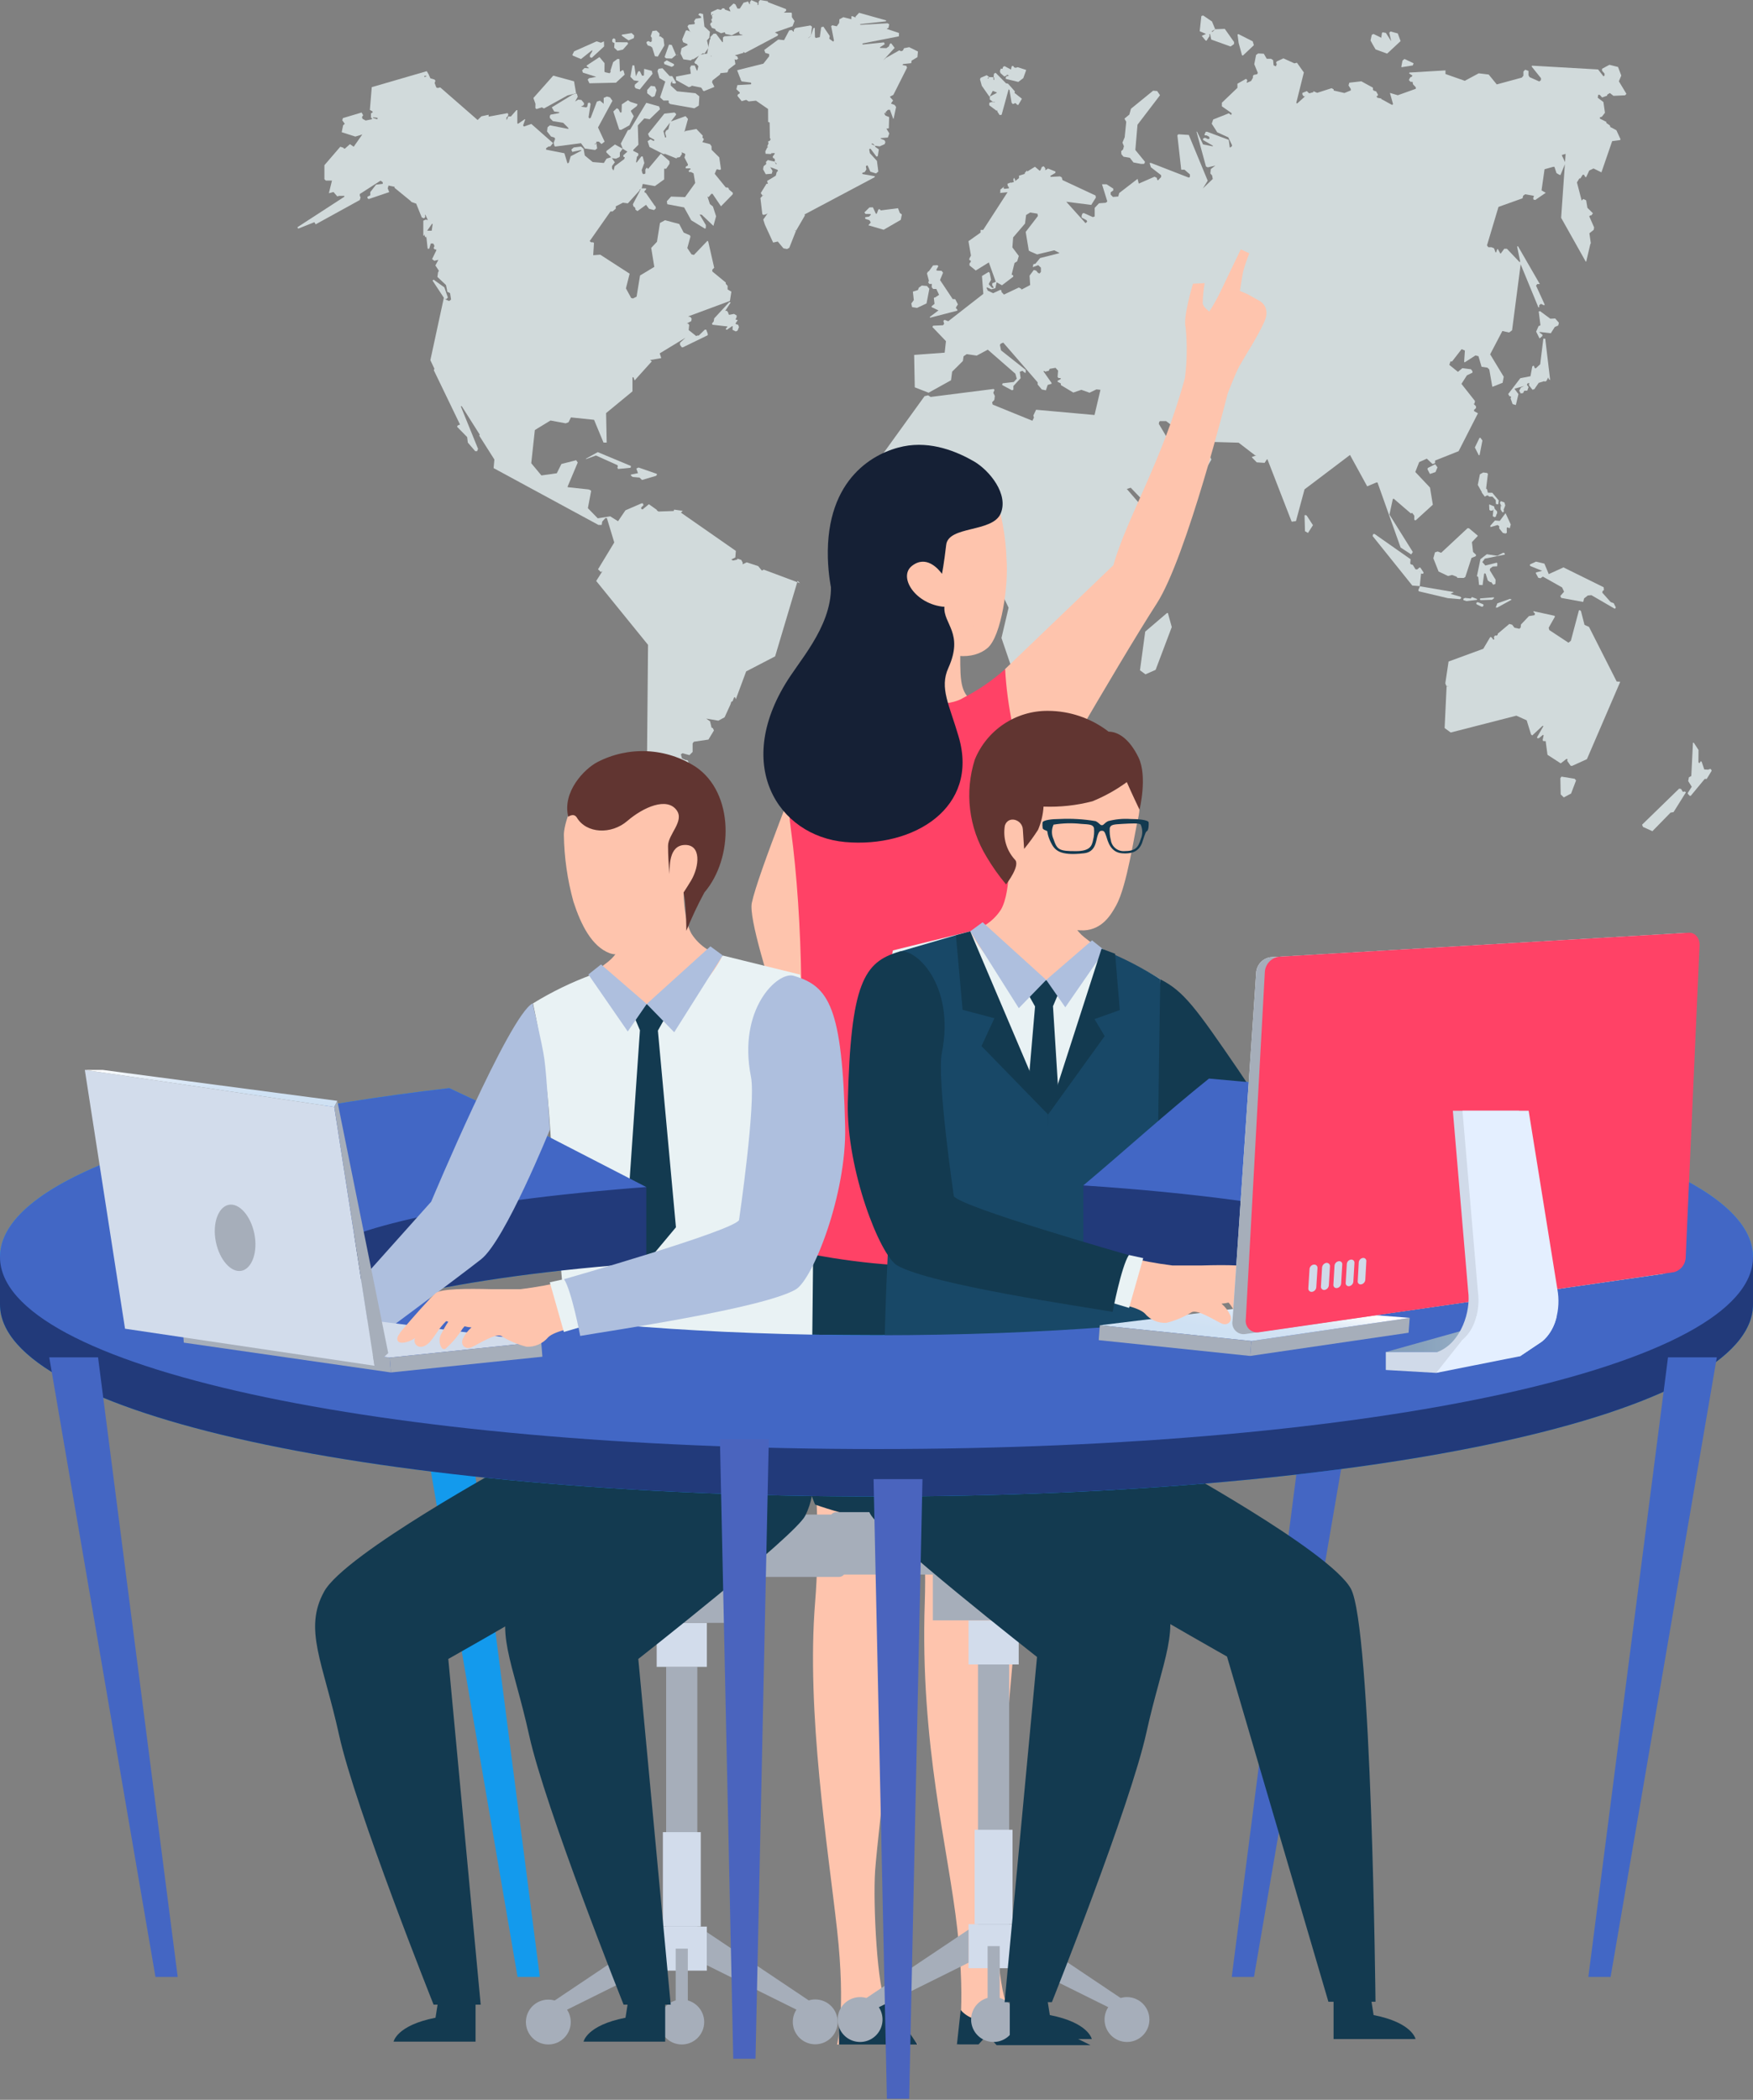 <svg width="400" height="479" viewBox="0 0 400 479" fill="none" xmlns="http://www.w3.org/2000/svg">
<rect x="0" y="0" width="400" height="479" fill="#808080" stroke="none"/>
<g style="mix-blend-mode:multiply">
<path d="M145.845 43.863L144.414 46.588L144.532 47.098L144.747 47.196L145.002 47.549L144.963 47.785L145.453 48.157L147.414 46.726L148.1 47.628L149.238 47.922L149.669 47.51L149.532 47L149.414 46.961L147.355 44L147.12 43.922L147.042 43.628L147.434 43.196L147.414 42.961H146.277L145.845 43.863Z" fill="#D1DADB"/>
<path d="M182.553 133.039L174.279 129.941L173.847 130.157L173.004 129.137L170.377 128.275L169.455 128.726V128.549V128.314L169.142 127.726L168.24 127.431V127.647L167.298 127.863L166.847 127.647L167.789 127.157L167.906 125.667L155.377 116.941L155.789 116.529L153.828 116.255L153.71 116.569L150.259 116.686L149.887 116.431V116.314L148.063 115.02L146.612 116.216L146.318 116.078V115.745L146.828 115.255L146.71 114.824H146.377L142.71 116.412L141.024 118.902L139.24 117.784L136.396 118.235L134.142 115.922L134.887 112L134.749 111.824L134.298 111.647L129.534 111.137V110.961L131.828 105.51L131.475 104.98L128.102 105.843L127.044 107.961L123.534 108.451L121.22 105.667L122.043 98.098L125.612 95.922L129.083 96.569L129.73 96.314L130.279 95.216L135.553 95.765L137.71 100.961H138.436L138.298 94.235L144.318 89.275V86.059H144.416H144.534L144.808 86.784L148.73 82.431L148.318 82.137L150.887 81.686L150.534 80.608L156.416 77.039L155.161 78.196V78.667L155.573 79.235H155.808L161.494 76.471V76.137L161.142 75.196H160.828L159.436 76.549H159.083L158.867 76.667L157.142 75.294L157.259 74.137L157.024 73.804H156.691L157.73 73.255L157.828 72.706L157.553 72.314L156.416 72.039L153.298 73.177L152.906 73.588L152.102 74L166.553 68.647L166.887 66.529L166.024 66.02V65.784V65.451V65.196L165.612 64.765V64.451L162.534 61.922V61.51L162.965 61.078L161.593 55.059L161.416 54.941L158.338 58.157L157.789 58.02L156.828 56.588L157.553 53.961L157.416 53.667L156.004 53.059L154.985 51.098L151.749 50.235L150.593 50.863L149.906 55.157L148.593 56.549L149.298 60.882L146.044 62.843L145.259 67.667L144.455 68.079L144.024 67.98L142.828 65.784L143.671 62.431L136.965 58.098L135.357 58.216L135.534 55.431L135.357 55.275H134.887L134.553 55L139.298 48.235H139.789L140.514 47.588V47.02H140.612L142.142 46.235L143.259 46.392L146.024 43.353H145.828L146.416 42.961L146.593 42.255V42.137L146.71 41.961L149.436 42.451L151.553 40.922V38.49H152.004L152.769 37.373V36.765L150.808 35.039L147.867 38.549L147.592 38.216L147.259 38.667V39.588L146.828 39.745L146.573 39.51L146.416 38.804L147.024 37.176L146.651 35.686H146.338L145.259 37.098L145.142 36.961L145.338 35.765L145.651 35.471V35L144.494 34.412V34.196L145.671 33.02L145.534 28.608L147.024 27L148.24 27.196L150.593 24.922L150.396 24.275L147.475 23.451L143.789 29.549L143.259 29.706L141.651 32.765L142.102 33.941L143.161 34.588L142.181 35.471L142.338 35.843H142.553L142.455 36.275L140.259 37.922L140.004 38.902L139.651 38.431V37.882L140.298 37.02L139.612 36.078L140.553 36.196L141.318 35.843L141.436 35.647V34.804L142.083 33.922L140.318 32.961L138.357 34.451V34.765L139.455 35.863L138.396 36.196L137.789 37.176L135.24 36.961L133.436 35.471L133.161 33.941L132.573 33.431L130.906 33.647L130.377 34.118L130.573 34.647L132.534 34.235L132.691 34.353L130.22 35.647L129.789 37.137L129.475 37.255L128.789 34.961L124.612 34.137V33.804L125.2 33.412H125.553L126.2 32.647L121.24 28.275L119.553 28.863L119.357 28.628L119.828 27.294V27.196H119.73L118.181 28.255L118.044 28.098V25.118H117.847L116.573 26.569H115.965L115.671 27.294H115.573V26.804L115.887 26.49L115.985 26.118L115.847 25.804L111.495 26.608V26.177L109.847 26.529L108.985 27.373L100.455 19.941L99.867 20.078L99.553 19.941L99.181 18.941L99.357 18.392L99.122 18.137L98.2 17.863L97.828 17.039L97.24 17.255V17.451L96.867 17.569L96.769 17.353L97.298 17.255L97.867 17.059L97.377 16.235L84.828 19.882L84.397 25.078L85.024 25.431V25.647L84.651 25.863V26.824L84.808 26.98H85.122V26.765L86.141 26.863V27.177H85.965L85.024 26.882L84.808 27.216L83.436 27.49L82.71 27.098L82.593 26.686L82.867 26.294L82.514 25.667L78.24 26.941L78.102 27.451L78.671 28.235L78.298 28.569L77.965 30.157L81.083 31.157L82.671 30.667L80.71 33.471L79.847 32.882L78.71 33.902H78.495L78.357 33.706L77.651 33.471L74.024 37.686V40.882L74.357 41.196H75.749V40.726V40.843V41.196L75.043 44.078L76.102 43.804L76.945 44.784H77.2V44.686H78.573V44.882L67.906 51.804V52.02L68.102 52.137L71.73 50.686L72.024 51.176L82.102 45.627L82.279 45L82.102 44.686V44.255L86.828 41.216L87.338 41.569V41.941L85.808 42.118L84.495 43.824V44.549L83.847 44.882V45.196L84.122 45.412L88.808 43.824L88.475 42.961L88.651 42.333L90.338 42.667L90.22 42.431L90.024 42.333V42.843L93.671 45.824L93.887 46.078L94.965 46.451L96.24 49.608L96.769 49.804L97.043 49.471L96.945 49.02H97.083L97.612 50.176H97.416L97.2 50.078L96.593 50.333V51.765V53.725H96.789L97.181 53.039L98.553 51.078H98.73L98.495 52.706L98.769 53.118H99.181L98.749 52.627H97.122L96.887 53.784L97.102 54.118H97.298L97.436 53.843V53.941L97.298 54.118L97.573 56.686L97.769 56.784L97.965 56.667L98.298 55.549H98.847L99.102 55.98V56.196V56.922V56.235L98.926 56.588L99.2 56.902H99.553V57.137L98.593 59.098L99.102 59.49L99.906 59.294H100.024L99.338 60.569L99.455 60.706L100.142 61.765L99.945 62.157L99.808 63.176L101.769 65.02L102.024 66.275V66.529L102.691 66.863L102.926 68.333L102.475 68.667L101.494 68.235H101.828L102.2 67.882L101.396 65.549L98.945 63.804L98.691 64L101.279 67.922L98.2 82.157L99.122 84.118L98.985 84.451L104.965 96.843L104.436 97.059L104.298 97.353L106.593 99.706L106.749 100.961L108.436 102.922H108.867L109.083 102.392L105.161 92.726L105.338 92.627L109.475 99.157L109.338 99.353L112.808 104.824L112.632 106.784L136.553 119.745H137.298L137.416 118.98L138.142 118.177H138.475L140.161 123.745L136.455 129.863L137.122 130.51L137.357 130.255V130.451L136.043 132.529L147.867 147.098L147.632 173.51L147.926 173.902L147.338 174.275L147.455 175.784H147.867L148.181 174.471L147.945 173.824L148.514 173.706L148.73 173.863L148.632 179.118H148.436H148.338L148.2 178.686L147.004 180.275V180.471H147.2L147.494 180.314L148.2 180.431L148.416 180.824L148.318 181.745H148.22L147.612 181.98L147.436 182.392L147.73 183.137L147.553 183.706H147.808V184.745L148.122 185.098H148.377L148.514 185.569V186.745L148.789 187.039L149.083 186.726L149.22 185.863V185.765L149.632 187.02L149.259 187.275H149.024L148.847 187.412L150.808 189.373L149.514 189.059V189.275L151.475 190.706H151.926L152.142 190.373V190.726L153.808 192.177L154.259 191.686H154.475L154.592 192.353L155.847 192.51L156.024 192.157L157.161 191.529H157.632L158.396 190.98V190.863L154.318 187.882H153.887L153.259 189.235V188.765L154.534 187.588H154.651L154.847 187.49L154.024 185.529L156.142 181.059V180.706L154.416 179.392L154.298 178.216L155.651 177.294L156.475 174.49H156.2V174.314H156.318L156.475 174.549H156.71L157.142 174.078L156.965 173.51L156.671 173.392H156.455L155.612 173L155.377 172.078L155.71 171.824L157.318 172.255L158.043 171.529V169.569L158.338 169.196L161.651 168.706L162.906 166.627L162.671 166.118L162.357 165.961L162.024 164.549L161.142 163.922L163.906 164.392L165.338 163.628L166.671 160.706L166.867 160.078L167.161 159.98L167.494 159.118L167.691 159L167.906 159.49L170.259 153.157L176.867 149.726L182.004 132.51L182.553 133.039Z" fill="#D1DADB"/>
<path d="M199.572 40.431L199.612 40.196L196.827 39.706L196.749 39.627L196.769 39.431L197.337 39.235L197.69 38.647L197.572 37.941L197.827 37.706L198.004 37.823L198.592 39.157L199.886 39.568L200.416 39.137L200.102 36.706L198.494 34.941L198.337 34.098L198.455 33.921L198.651 33.941L200.004 35.745L200.298 35.608L200.533 34.078L199.749 33.529L199.651 33.255L198.867 32.882L198.886 32.804L198.984 32.745L199.22 32.784L199.572 33.196H199.631L199.651 33.255L200.729 33.392L201.886 32.863L202.023 32.392L201.827 32L200.965 31.627L200.925 31.51L202.592 31.372L202.925 30.431L202.259 29.353L202.808 29.274L202.886 26.706L202.063 26.372L201.827 26.039L201.867 25.686L202.278 25.961V25.902L202.023 25.647L202.004 25.666L202.592 25.059L203.063 25.039L203.808 27.078H203.906L204.474 24.412L204.141 23.941L203.376 23.666L203.337 23.549L203.788 22.921L203.082 22.117L203.121 22.019L203.847 21.647L206.965 15.451L206.827 15.019L206.004 14.863L205.945 14.784L206.082 14.608L207.925 14.412L208.004 13.843L209.337 13.039L209.455 11.745L207.455 10.764L206.278 11L206.023 11.529L205.612 11.686L205.2 11.49L202.102 13.235L202.082 13.274L201.514 13.784L204.141 10.921L203.337 9.863L203.043 10.019L202.827 10.588L202.259 10.98L200.847 10.941L200.788 10.863L200.827 10.764L201.886 10.078L201.71 9.666L196.906 10.157L196.769 10.019L196.788 9.921L205.102 8.294L205.141 7.529L202.337 6.588L202.396 6.51L202.729 6.372L202.906 5.529L202.514 5.314L196.357 5.666L196.259 5.608L196.278 5.51L202.161 4.863L202.2 4.647L196.023 2.921L195.239 3.765L195.2 3.745V3.784L195.239 3.765L195.2 3.98H195.239L195.278 4.059L195.2 4.019V3.98L194.474 3.686L194.278 3.725V4.392L192.435 3.921L191.533 4.412L191.474 5.255L190.925 6L189.925 5.765L189.651 5.961L190.298 9.274L190.102 9.49L189.22 8.823L189.337 8.216L187.886 6.078L187.376 6.215L187.063 8.47L186.18 8.666L185.965 8.49L185.906 6.412L185.827 6.333L185.612 6.412L185.043 8.137V8.176L184.455 8.706L184.435 8.823L184.455 8.627L185.043 8.137L185.278 6.078L184.925 5.804L181.494 6.392L181.121 6.804L181.141 7.157L181.063 7.255L180.67 6.843L180.082 6.941L178.906 9.157L177.592 9.019L174.396 11.392L174.612 12.059L175.514 12.333L175.494 12.313L175.553 12.255L175.514 12.333L175.494 12.863L174.18 14.529L168.2 16.019L168.906 17.863L169.102 17.765L168.906 17.941L169.22 18.568L171.337 18.843L171.435 19.059L171.318 19.235L168.259 19.412L168.023 20.353L168.808 21.098L168.788 21.294L168.376 21.549L168.259 21.863L169.239 23.078L170.259 22.784L170.847 23.137L172.494 22.961L175.259 24.863L175.278 27.823L175.612 27.941L175.671 31.529L175.847 31.706L175.69 32.078L175.259 32.274L175.357 32.725L175.043 33.451L175.278 33.49L175.337 33.431L175.318 33.51L175.278 33.49L175.043 33.706L175.004 33.686V33.725L175.043 33.706L174.631 34.529L174.69 35.078L175.886 35.137L176.102 34.882L176.22 34.804L176.063 34.921V34.941H176.416L176.553 34.902L176.827 35L176.318 35.725L176.396 36.039L176.71 36.176L176.847 36.588L176.71 36.863L177.239 37.372L177.18 37.451H177.082L176.749 36.902H176.69L176.71 36.863L175.2 36.51L174.769 36.941L174.847 37.412L174.239 37.921L174.121 38.627L174.729 39.745L176.102 39.627L176.278 39L175.769 38.137L175.729 38.117L175.71 38.039L175.769 38.098V38.137L177.396 38.725L177.514 38.98L177.22 39.294H177.2V39.333L177.22 39.294L177.023 40.078L175.043 41.274L175.22 41.941L175.259 41.961L175.298 42L175.239 41.98L175.22 41.941L174.906 41.902L173.592 44.039L174.004 44.647L174.18 44.529L174.259 44.549L174.043 44.666L174.004 44.647L173.514 45.157L173.945 48.843L174.2 49.039L174.945 48.823L174.984 48.764L175.161 48.666L174.161 50.078L174.533 51.255L174.553 51.215V51.274L174.533 51.255L176.416 55.333L177.474 55.098L178.769 56.647L179.592 56.804L180.102 56.529L181.612 52.686L181.592 52.706L181.572 52.666L181.416 52.608L181.376 52.529L181.514 52.51L181.572 52.666H181.612V52.686L183.671 49.137L183.572 48.921L199.572 40.431Z" fill="#D1DADB"/>
<path d="M369.496 155.51L368.888 155.451L362.574 143L361.554 142.549L360.75 139.412L360.496 139.176L360.28 139.235L358.437 146.176L357.888 146.608L353.515 143.725L353.378 143.196L354.809 140.666L354.711 140.47L349.986 139.431L349.888 139.49V139.608L350.241 139.941L350.162 140.333L348.868 140.549L347.064 142.451L346.986 143.137L346.692 143.431L345.574 143.196L345.045 142.51L344.398 142.333L341.77 144.549L341.75 144.784L341.496 145L341.143 144.961L340.868 145.314L340.966 145.784L340.907 145.882H340.711L340.358 145.392L340.045 145.314L338.456 148L330.535 150.902L329.829 155.627H329.809V155.902L329.829 156L330.084 156.549L330.574 156.608V156.627L330.084 156.608L329.633 166.078L331.025 167.098L346.005 163.255L348.358 164.314L349.358 167.549L349.633 167.765L351.966 165.588L352.084 165.568L352.162 165.666L350.711 168.196L350.79 168.392H351.143L352.103 167.608L352.221 167.765L352.005 168.784L352.103 169.039L352.692 169.078V169.039L352.75 168.98L352.711 169.078H352.692L353.103 172.176L356.123 174.137L357.437 173.117L357.633 173.137L357.672 173.235L357.613 173.568L358.378 174.666L358.692 174.725L362.103 173.176L369.672 155.608L369.594 155.431L369.496 155.51Z" fill="#D1DADB"/>
<path d="M161.944 9.078L161.356 12.255L161.866 12.608L161.591 12.196L159.63 12.49L158.434 14.216L158.67 14.569H158.885L159.356 15.098L159.121 16.098H159.003L158.532 14.941H157.709L157.454 15.451L157.63 16.823L154.258 17.471V18.255L157.179 19.882L157.709 19.706L157.846 19.549L159.983 19.98L160.297 20.412V20.529L160.611 20.804L162.983 19.843V19.745L162.474 18.765L162.611 18.314L164.277 17.02L164.395 16.686L165.964 16.529L166.179 16.078V15.882H165.944H166.179L167.807 14.627L167.611 13.471H167.513H167.473L168.022 13.667L168.434 13.392L168.219 12.863L167.67 12.627L169.63 12.059V11.843L170.003 12.078L177.415 8.157L177.572 7.843L176.826 7.392L180.846 5.98L181.297 4.804L180.689 3.902V3.059L180.572 2.882H178.826L178.709 3L179.375 2.471V2.078L175.219 0.49V0.294L173.454 0L173.14 0.314L173.042 1.137H172.866V0.647L171.434 0.02L171.121 0.49V0.961H171.022L170.689 0.333L169.807 0.588H169.689L168.807 1.961H168.277L167.807 1L167.375 0.804L166.356 1.765L166.689 2.627L165.454 2.196L165.258 1.902H164.846L164.493 2.255L163.728 2.078L162.238 2.784V3.412H162.434L162.591 3.196H162.689V3.373H162.434L162.532 4.176L162.297 4.431L162.493 5.098H162.65H162.297L162.023 5.549L162.454 6.373L163.179 6.608L163.375 7L164.513 7.588L165.375 7.353L165.532 7.745L166.983 8.059L168.768 7.118L168.63 7.392L168.787 7.765L169.532 8.02L165.317 8.275L164.964 8.549V9.51L164.846 9.647L163.375 7.686H162.826L162.101 8.431V8.882L161.944 9.078ZM162.179 12.745H162.356V12.843H162.199V12.667H162.081L162.179 12.745Z" fill="#D1DADB"/>
<path d="M151.75 35.098L154.338 36.137L154.554 35.941L153.887 35.431H153.848L153.789 35.372L154.573 35.921L154.554 35.941L155.122 35.843L155.593 35.157L155.554 34.745L155.515 34.725L155.554 34.215L155.613 34.176L155.554 34.235L155.515 34.666L155.534 34.686L155.554 34.745L156.279 35.059L156.377 35.255L156.181 35.941L156.985 37.51L156.907 37.804L156.573 37.941L156.417 38.235L156.534 38.412H157.475L157.573 38.49L157.515 38.686L157.201 38.843L157.162 39.157L157.377 39.274L157.613 39.215L158.26 39.549L158.632 41.745L156.319 44.961L153.122 44.843L152.162 45.902L152.26 46.588L156.103 47.314L157.73 50.255V50.274H157.75L157.73 50.255L160.848 52.157L161.044 52.039L161.064 51.353L159.711 49.059H159.691L159.672 49L159.593 48.941L160.005 48.961L160.201 49.019V49.059L162.789 51.529L163.397 49.333L162.672 47.098L161.985 46.549L161.456 44.921L161.417 44.902L161.436 44.863L161.573 44.902V44.921L161.711 44.941L162.299 44.235L162.573 44.196L164.515 47.059L167.201 44.314L167.221 43.98L166.299 43.196L166.417 43.215V43.176L166.319 43.196L166.279 42.961V42.98V42.921L166.24 42.961L166.083 42.784L165.613 42.764L163.083 39.647L163.475 38.706L163.632 38.608L164.221 38.764L164.515 38.627L164.122 35.902L162.377 34.176L162.319 34.235L162.377 34.176L162.358 33.353L162.005 32.882L160.26 32.431L160.573 31.863L160.554 31.627L160.279 31.392L160.358 30.941L158.966 29.49L158.946 29.412H158.985L156.319 29.902L156.299 30L156.162 30.117L156.985 27.137L156.436 26.49L152.926 27.765L152.495 29.49L151.985 29.804L151.77 30.314L152.024 31.235L151.966 31.333L151.77 31.372L151.377 29.921L154.26 26.196V25.98L153.907 25.666L151.593 25.921L147.868 30.549L148.162 31.235L149.299 31.863V32.078L149.083 32.137L148.456 31.784L147.77 32.196L148.201 33.529L151.397 35.157L151.75 35.098Z" fill="#D1DADB"/>
<path d="M130.709 21.549L125.905 24.49L126.473 25.451L127.571 25.569L127.63 25.647L127.512 25.804L125.63 26.157L125.454 26.451L125.473 26.922L126.14 27.627L128.512 28.02L129.689 29.196V29.412L125.473 28.588L124.944 29.02L124.826 29.98L125.728 31.137L126.532 31.392L126.669 31.686L126.336 32.588L126.512 33.294L126.689 33.431L132.571 32.667L133.454 33.882L135.807 34.216L136.258 33.843L136.101 32.745L135.807 32.922L135.689 32.902L135.748 32.765L136.042 32.745L136.101 32.314H136.65L137.258 32.863L137.963 32.314L136.454 29.078L139.748 23L139.199 22.216L138.493 22.02L137.748 22.333V23.667L137.807 23.765L137.748 23.725V23.667L136.905 22.961L136.199 23.176L134.787 26.882L134.493 27.02L134.297 26.745L134.767 23.706L134.571 23.412L134.16 23.49L134.003 24.314L133.767 24.51L132.571 24.314L133.199 23.98L133.277 23.549L132.669 22.804L131.924 22.725L131.238 23.157L131.826 22.078L131.65 21.431L131.434 21.314L131.473 21.274H131.454L131.434 21.314L130.709 21.549Z" fill="#D1DADB"/>
<path d="M367.515 137.333L365.613 135.196L365.692 134.804L365.986 134.608L365.927 133.961L356.751 129.431L353.398 130.961L352.398 128.569L350.476 128.118L349.162 128.726L349.064 128.922L349.182 129.118L351.888 130.216L350.515 130.569L350.437 130.745L351.006 131.804L351.515 131.902L352.045 131.529L356.437 134L356.888 134.98L356.025 135.961L356.241 136.392L361.261 137.314L361.457 136.51L362.3 135.843L363.123 135.765L368.417 138.843L368.633 138.745L368.692 138.549L368.221 137.608L367.515 137.333Z" fill="#D1DADB"/>
<path d="M327.062 127.353L328.259 130.373L330.415 131.392L331.337 131.157L332.357 131.549L332.572 131.824L334.004 131.843L334.357 131.608L335.768 127.275L336.729 126.882L336.808 126.569L336.121 125.902L335.866 123.667L337.2 122.255L337.161 122.157L335.2 120.51L334.866 120.49L328.847 126.098L328.043 125.804L327.435 126L327.062 127.353Z" fill="#D1DADB"/>
<path d="M155.926 13.529L157.613 13.784L158.005 13.47L157.966 13.51L158.005 13.529L158.24 13.49L160.887 11.843V11.823L160.613 11.784L160.358 11.843L160.573 12.255L160.711 12.274L161.691 10.882L161.319 9.216L161.848 8.627L161.985 7.235L160.73 6.059L160.417 3.196L159.632 3.02L159.319 3.353L159.946 3.804L159.985 4.02L159.907 4.098L158.73 4.274L158.377 4.843L158.554 5.294L158.456 5.51L157.142 5.647L156.868 6.039L157.436 7.176L157.73 7.255L157.436 7.216V7.176L156.809 6.902L156.495 6.98L155.671 8.98L155.868 9.627L156.848 10.059L156.907 10.274L155.515 11L155.279 12.196L155.926 13.529Z" fill="#D1DADB"/>
<path d="M324.258 130.843L323.827 130.372L323.905 130.353L323.925 130.49L324.258 130.823V130.843L324.709 130.902L324.846 130.608L324.121 129.51L323.905 129.451L323.376 129.902L322.984 129.863L322.376 128.863L321.925 128.725L321.787 128.549L321.866 127.568L313.65 121.804L313.317 121.843L313.199 122.274L322.258 133.568L323.964 133.706L324.258 130.843Z" fill="#D1DADB"/>
<path d="M122.18 23.667L122.16 24.647L122.395 24.882L123.65 24.49L123.631 24.451L123.689 24.431L123.65 24.49L124.121 24.745L129.513 21.765L129.474 21.784H129.493L129.513 21.765L131.454 21.274L130.983 18.549L126.238 17.255L121.709 22.353L122.18 23.667Z" fill="#D1DADB"/>
<path d="M152.908 23.726L158.437 24.706L159.457 24.079L159.574 21.981L158.692 21.275L154.476 20.824L153.045 19.51V19.02L153.378 18.373L153.339 18.706L153.418 18.902L153.378 19L154.104 19.079L154.241 18.804L153.398 17.373L152.79 17.353L151.163 15.569L150.261 15.687L150.025 16.216L150.457 17.804L151.81 18.608L150.614 22.216L151.398 22.941L152.496 22.922L152.614 23.059L152.555 23.412L152.908 23.726Z" fill="#D1DADB"/>
<path d="M139.103 16.706L138.044 16.471L137.926 16.314L137.946 14.412L136.789 13.02L133.867 14.941L133.887 15.157L134.299 15.412L134.338 15.588L133.397 15.51L132.828 16.039L133.005 16.569L136.044 17.529L134.397 17.843L134.103 18.176L134.495 19L140.554 18.863L142.534 17.02L142.259 16.059L142.024 16.02L141.456 16.372L141.338 13.47L140.887 13.451L139.907 14.176L139.279 16.157L139.358 16.372L139.103 16.706Z" fill="#D1DADB"/>
<path d="M384.458 180.549L383.987 180.627L383.576 179.961L383.144 179.902L374.693 188.118L374.889 188.627L377.046 189.608L381.184 185.372L381.87 185.255L384.693 180.745L384.458 180.549Z" fill="#D1DADB"/>
<path d="M390.394 175.431H390.041L389.845 175.568L388.884 175.529L388.276 173.745L388.08 173.647L387.766 174.117L387.55 173.863L387.57 171.078L386.492 169.431H386.296L385.923 177.019L385.374 177.313L385.217 178.176L386.021 179.47L385.119 180.882L385.139 181.098L385.551 181.529L385.786 181.549L388.982 177.686H389.433L390.57 175.823L390.394 175.431Z" fill="#D1DADB"/>
<path d="M145.318 24.177L145.475 23.765L143.867 23.235V23.216H143.847L143.867 23.255L143.298 22.863L141.886 23.804L141.828 25.628L141.514 25.667L141.141 24.922L140.749 24.686L139.945 25.431L141.298 29.569L141.73 29.628L143.612 28.588L144.612 26.51L143.965 25.392L143.985 25.216L145.318 24.177Z" fill="#D1DADB"/>
<path d="M338.808 127.431L343.376 126.51L343.318 126.177L342.984 126.098L341.651 126.784L339.259 126.431L337.808 127.549L337.004 131.412L337.298 131.628L337.494 133.431L338.298 133.471L338.651 130.882L338.827 130.765L339.004 130.902L339.494 132.431L340.043 132.804L340.259 132.784V132.745L340.318 132.726L340.278 132.784H340.259L340.729 133.392L341.22 133.196L341.259 132.235L339.945 130.098L340.004 129.706L340.612 129.235L341.631 129.177L341.671 128.51L341.533 128.353L338.925 129L338.239 128.216L338.808 127.431Z" fill="#D1DADB"/>
<path d="M168.104 72.274L168.065 71.941L167.496 71.608L166.359 71.823L166.163 71.451L166.183 71.333L165.869 70.902H165.555L165.496 70.921L165.516 70.804H165.555L166.732 69L166.398 68.921L162.967 72.627L162.849 73.333L162.457 73.784L162.575 74.078L165.986 74.47L165.967 74.588L165.653 74.921L165.633 75.137L165.849 75.235L167.104 74.372L167.183 74.451L167.143 75.235L167.888 75.608L168.3 75.412L168.614 74.627L168.457 74.118L168.418 74.137L168.359 74.196L168.379 74.137H168.418L168.437 74.078L167.928 73.941L167.83 73.784L168.339 73.019L167.83 72.882L168.104 72.274Z" fill="#D1DADB"/>
<path d="M130.751 12.706L132.574 13.47L135.123 11.431V11.745L134.613 12.568V13.039L135.025 13.196L137.849 10.588L137.809 9.431L137.123 9.745L136.123 9.431L131.006 11.706L130.594 12.529L130.751 12.706Z" fill="#D1DADB"/>
<path d="M144.318 14.902L143.848 17.51L144.632 18.333L145.789 18.51L144.867 19.294L144.808 19.784L145.063 20.157L145.985 20.412L148.906 16.823L148.71 16.157L146.985 15.706L146.926 17.196L146.671 17.294L146.456 17.196L146.044 16.314L145.828 16.216L145.612 16.314L145.122 17.372L145.142 17.412L145.063 17.431L145.103 17.372L144.73 14.921L144.318 14.902Z" fill="#D1DADB"/>
<path d="M147.81 10.373L148.477 10.569V10.608L148.496 10.588L148.83 10.863L149.437 12.824L150.104 12.902L151.594 10.373L151.398 8.824L150.673 8.275L150.437 8.353V8.373L150.359 8.412L150.437 8.353L150.496 7.647L149.79 6.961L148.869 7.079L148.477 8.255L148.731 8.647L148.712 8.628L148.771 8.608V8.549L148.751 8.667L148.731 8.647L148.712 9.451L148.418 9.608L148.006 9.373L147.673 9.451L147.477 9.745L147.81 10.373Z" fill="#D1DADB"/>
<path d="M330.376 136.451L333.141 136.686L333.454 136.373L333.239 136.118L331.003 135.49L331.729 135.059L324.003 133.745L323.631 134.588L323.729 134.882L330.376 136.451Z" fill="#D1DADB"/>
<path d="M359.296 177.647L356.296 177.157L356.041 177.51L356.119 181.216L356.825 181.902L358.492 181.019L359.629 178.019L359.296 177.647Z" fill="#D1DADB"/>
<path d="M143.886 106.706L143.964 106.294L136.395 103.137L133.67 104.647L133.748 104.725L135.984 103.902L140.905 106.118L140.984 106.412L140.866 106.627L141.023 106.98L143.886 106.706Z" fill="#D1DADB"/>
<path d="M343.533 117.059L342.219 118.824L341.121 118.726L340.043 119.941L340.121 120.236L341.729 119.765L342.102 120.039L342.082 120.53L342.925 121.569L343.514 121.706L343.827 121.549L343.808 120.412L343.984 120.294L344.494 120.51L344.729 119.647L343.533 117.059Z" fill="#D1DADB"/>
<path d="M144.357 108.804L145.926 108.941L146.494 109.49L149.69 108.549L149.926 108.274L149.828 108.078L145.69 106.647L145.2 106.882L145.573 107.941L143.985 108.255L143.926 108.451L144.357 108.804Z" fill="#D1DADB"/>
<path d="M151.652 13L151.986 13.313L153.299 13.353L154.26 12.529L154.692 12.549V12.49L154.241 12.529L153.28 10.255L152.652 10.176L151.652 13Z" fill="#D1DADB"/>
<path d="M147.672 20.53V21.275L148.79 22.157L149.397 21.922L149.809 20.569L149.437 19.706L148.515 19.588L147.672 20.53Z" fill="#D1DADB"/>
<path d="M142.752 8.765L143.438 9.216L144.634 8.686L144.712 8.098L144.124 7.549L141.928 7.902L141.85 8.117L142.752 8.765Z" fill="#D1DADB"/>
<path d="M341.63 138.608L344.944 136.784L344.552 136.608L341.669 137.628L341.297 138.588L341.63 138.608Z" fill="#D1DADB"/>
<path d="M153.261 15.255L153.79 14.961V14.627L152.143 13.765L151.496 14.176L151.594 14.627L153.261 15.255Z" fill="#D1DADB"/>
<path d="M334.632 137.118L337.004 136.843L337.044 136.647L335.867 136.196L335.593 136.53L334.279 136.392L333.887 136.608L333.946 136.902L334.632 137.118Z" fill="#D1DADB"/>
<path d="M340.454 136.824L340.905 136.471L340.866 136.255L337.748 136.51L337.689 136.725L337.827 136.902L340.454 136.824Z" fill="#D1DADB"/>
<path d="M338.005 138.373L338.357 138.392L338.534 138.02L338.397 137.824L337.22 137.373L336.965 137.431L336.848 137.627L336.926 137.843L338.005 138.373Z" fill="#D1DADB"/>
<path d="M140.219 9.843L140.199 9.882L140.219 9.843L140.14 10.882L140.905 11.588L142.14 11.314L143.278 10.039L143.297 9.824L143.14 9.647L140.454 9.628L140.395 8.922L140.023 8.726L139.689 9.039L139.729 9.588L140.219 9.843Z" fill="#D1DADB"/>
<path d="M228.28 16.667L229.162 17.451L229.692 17.235L229.731 17.039L230.182 17.176L230.084 17.314L229.692 17.392L229.495 17.608V18L232.358 18.686L233.495 17.823L234.162 15.961L232.241 15.333L231.711 15.47L231.378 15.353L231.299 15.137L230.986 15.02L230.829 15.176L230.692 15.863L229.201 15.078L228.868 15.274L228.75 15.706L228.358 15.647L228.162 16.216L228.28 16.667Z" fill="#D1DADB"/>
<path d="M282.634 9.784L283.399 12.608L283.614 12.666L286.104 10.314L285.85 9.431L282.595 7.784L282.379 7.863L282.634 9.784Z" fill="#D1DADB"/>
<path d="M273.75 7.118L275.181 7.745L274.201 8.176L275.083 9.235L275.299 9.294L276.005 8.196L275.926 7.863L276.025 7.784H276.123L276.377 9.019L280.789 10.608L281.574 10.059L281.593 9.588L279.476 6.588L277.279 6.667V6.725H277.221L276.691 7.255L276.495 7.235L276.515 7.118L277.279 6.667L276.554 4.902L274.534 3.529L274.123 3.667L273.75 7.118Z" fill="#D1DADB"/>
<path d="M319.826 15.334L322.375 14.922L322.552 14.432L320.474 13.451L320.023 13.824L319.748 15.236L319.826 15.334Z" fill="#D1DADB"/>
<path d="M313.238 10.176L313.885 11.274L316.513 12.235L319.591 9.372L318.944 7.627L317.278 7.176L317.003 7.49L317.454 9.412L316.238 7.51L315.532 7.372L315.336 7.49L315.179 8.608L315.199 8.627L315.317 8.765L315.179 8.647V8.608L313.395 7.745L313.003 7.961L312.729 9.235L313.238 10.176Z" fill="#D1DADB"/>
<path d="M256.632 31.314L256.122 32.529L256.456 33.353L256.259 34.098L255.828 34.49L255.887 35.196L256.358 35.745L257.809 36L258.632 37.059L260.26 37.372V37.392H260.985L261.161 37.255L261.26 36.902L259.063 34.215L259.554 28.451L264.691 21.725L264.044 20.765L263.122 20.686L258.063 24.804L257.691 26.137L256.573 27.059L256.985 27.784L256.632 31.314Z" fill="#D1DADB"/>
<path d="M201.632 52.412L205.534 50.157L205.789 48.921L205.319 48.569L204.907 47.49L200.966 48L200.75 47.725L200.436 47.764L200.083 48.686L199.868 48.784L199.887 48.823L199.809 48.863L199.868 48.784L199.181 47.294L198.397 47.314L198.417 47.372L198.358 47.333L198.397 47.314L197.24 48.451L197.495 48.804L198.652 48.823L198.691 49.019L198.299 49.412L197.456 49.549L197.377 49.745L197.495 49.941L198.397 50.235L198.691 50.745L198.142 51.392L201.632 52.412Z" fill="#D1DADB"/>
<path d="M314.102 110.059H314.318L319.592 124.902L322.004 126.471L322.377 125.922L317.043 117.392L317.808 113.863L318.004 113.745L321.926 117.118L322.239 117L322.71 117.628V118.588L323.024 118.706L326.945 115.137L326.298 111.216L322.945 107.667L323.828 105.412L325.573 104.628L326.886 105.863L327.455 105.647V105.235V105.059L332.828 102.922L337.239 94.275L336.357 93.784V93.49L336.788 93.098V92.667L336.22 92.098H336.435L336.573 91.49L333.475 87.569L334.729 85.608L335.984 85.02V84.667L335.651 84.236L333.69 83.981L332.671 84.824L330.71 83.236L330.965 82.451H331.337L333.514 79.647L334.259 79.961L334.082 82.608H334.298L336.671 81.079L337.357 81.255L338.063 83.667L339.396 83.863L339.828 84.294L340.514 88.216H340.612L342.867 87.314L343.122 85.941L340.024 80.824L342.808 75.51L344.357 75.843L345.024 75.353L346.984 60.294L351.024 70.098H351.22V69.628L351.612 69.314L352.357 69.667L352.455 69.451L350.494 65.157L350.769 64.804H351.357L346.357 56.138L346.181 56.275L346.867 59.608L346.769 59.824L343.847 56.745H343.239L342.455 57.824H342.337L341.769 56.785L341.592 56.922L341.416 57.549H341.239L340.906 56.628L340.318 56.392H339.612L339.298 55.981L341.926 47.196L347.416 45.236L347.553 44.647L348.024 44.314L349.984 44.667V44.863L349.867 45.059V45.49L350.298 45.628L352.71 43.981L351.749 43.432L352.435 38.608L354.396 38.059H354.69L355.161 39.49L355.867 39.902H356.082L357.2 37.157L356.396 35.471V35.353L357.239 35.098L356.22 49.687L361.828 59.667H361.945L362.906 55.569H363.004L362.671 53.216L363.651 52.432L363.749 51.883L362.631 49.334L362.886 49.138H363.122L363.475 48.647L362.22 47.412L361.926 45.687L361.279 45.392L360.906 45.765L359.828 41.608L360.377 40.706H360.612L361.141 39.863H361.435L361.73 40.392H361.945L362.631 38.902L363.612 38.432L365.416 39.314L367.867 32.196L369.631 31.961L369.788 31.804L368.828 29.706L367.573 29.039H367.475L367.337 28.608L366.533 28.039V27.804L365.063 27.059V26.765L365.514 26.628L366.22 25.726L365.867 23.275L364.573 22.294L364.671 21.628H365.024L365.573 22.235L366.729 21.824V21.608L367.337 21.216L368.161 21.863L370.808 21.745L371.122 21.412L369.396 18.549L369.945 17.235L369.2 15.275L367.239 14.784L365.553 15.687V16.137L366.122 16.785V17.235L365.945 17.373H365.847L364.651 15.843L349.592 14.981L349.475 15.157L351.612 17.824V18.275L351.239 18.588L349.004 17.588L348.769 17.157V16.177L348.024 15.902L347.612 16.314V17.275L347.239 17.706L341.533 19.255L339.69 17L337.416 16.726L334.239 18.432L329.828 16.883V16.059L321.612 16.549L321.514 16.745L322.298 17.235L322.122 17.51L321.788 17.647L321.475 18.255L321.847 18.667H322.318L322.416 19.216L323.063 19.922V20.255L318.945 21.726L317.18 21.196V21.294L317.867 23.745L317.651 23.941L315.18 22.588V22.471L314.279 22.294L314.122 22L313.867 21.883L314.024 22L314.416 21.785V21.569L314.004 20.843L313.435 20.667L313.278 20.451V20L310.631 18.549L307.886 18.863L307.71 19.49L308.22 20.294V20.628L306.769 21.216L304.318 20.647V20.392L303.847 20.118L300.553 21.177L299.69 20.804V21.02L298.73 21.294L298.2 20.785L297.18 21.196V21.549L297.416 21.922L297.847 22.039V21.863L298.004 21.745L297.808 21.961L295.965 23.628L295.788 23.451L297.514 16.53L295.945 14.314L295.357 14.451L292.847 13.314L291.318 14.02L291.18 14.314L291.337 14.628L291.141 15.137L290.612 14.902L290.494 13.706L290.024 13.412H289.043L288.377 12.255L287.082 12.196L286.612 12.53L286.2 14.647L287.004 16.608L286.867 16.922L286.043 17.098L285.886 17.392V17.745L285.475 18.471L284.494 18.902V18.726L284.612 18.275L284.318 17.981L282.357 19.098V20.039L278.808 23.432V24.255L281.024 25.804V26.02L280.906 26.216L280.396 25.843L276.828 27.255L276.494 28.216L277.749 30.177L280.279 31.334L281.141 33.157L281.024 33.432L280.612 33.687V33.863V33.667L280.377 31.902L275.455 30.059H275.141L274.828 30.686L274.945 30.883H275.298L275.886 31.177L276.004 31.588L275.69 31.745L274.926 31.412L274.514 31.608V31.941L276.788 33.255L276.69 33.373L274.514 32.941L273.141 30.039H273.043V30.137L275.18 37.981L275.592 38.177L277.318 37.765L276.279 38.569L276.18 39.569L276.573 40.02L276.729 40.824L273.867 43.569H273.612L273.965 43.804L275.573 41.216L271.259 30.785L268.886 30.628L268.651 30.863L269.533 38.706H270.279L271.514 39.785V40.373L271.239 40.51L262.651 37.177H262.337V37.294L262.612 38.157L264.945 39.961V40.392L264.239 41.138L264.063 41L263.945 40.549L263.435 40.314L259.847 41.883L259.573 40.804L255.377 44.039L255.161 44.824L253.945 44.922L253.435 44.392V43.863L254.024 43.451V43.02L252.494 42.039H251.455L252.671 45.961L252.318 46.255L250.769 46.373L249.788 47.412V49.373L249.377 49.53L247.279 48.588L246.984 48.726L246.808 49.177V49.628L247.926 50.236L248.082 50.549L247.69 50.902L243.298 46.02L249.004 46.745L250.063 45.059L249.965 44.589L242.435 41.079L242.279 40.471L241.867 40.236L239.749 40.353L239.651 40.138L240.828 39.432V39.118L239.141 38.451L238.514 38.843V38.392L238.18 37.941L237.749 38.059L237.416 38.824L237.22 38.941L236.161 38.039L234.377 39.138V38.941H234.279L233.828 39.451V39.667L232.514 40.079V40.628L231.631 41.314V41.706V40.961L231.377 40.549L231.22 40.981L231.396 41.706V41.51L230.671 41.706V41.608L229.867 41.922L230.004 42.53L230.2 42.667V42.961L229.161 43.079L228.965 42.843L229.18 42.471V42.588H229.082L228.259 43.255V43.883L228.161 44.02L229.906 43.843L224.337 52.451H223.847H223.749V52.667V52.765V53.059L220.984 55.02L221.553 58.294L221.181 59V59.314L221.514 59.451V59.726L221.22 60.098V60.549L222.651 61.706L225.631 59.863L227.279 64.451V64.314L228.631 65.079L231.2 63.118V62.843L230.965 62.687H230.847V62.588L231.494 60L232.102 59.608L232.475 58.392L231.004 56.432L231.18 54.157L233.886 51L234.141 49.039L235.082 48.471L236.73 48.745L236.828 49.275L234.043 52.902L234.749 57.157L235.161 57.392L236.651 58.039L240.573 57.098L241.69 57.667V57.765L237.337 58.863L236.259 60.157L235.788 60.275L235.651 60.941L236.906 60.49L237.514 61.059V62.02L237.22 62.373L236.886 62.275L236.416 61.726L235.886 61.588L234.926 62.883L235.063 65.02L233.102 66.059L232.984 65.843L232.475 65.588L229.082 67.196L228.514 66.588V66.236L228.239 66.118L226.612 66.883L225.396 66.294L225.141 65.765V65.569H225.239L226.22 66L227.122 65.745L227.455 64.177L226.416 64.628V65.079L226.69 65.49V65.686H226.377L225.651 64.902V64.686L226.141 63.824L225.828 62.255L225.592 62.02L224.063 62.961L224.377 67.039L216.377 73.275L215.514 72.961L215.259 73.196L215.435 73.883L215.161 74.196L212.926 74.294L212.749 74.588L215.847 77.824L215.553 80.451L208.592 80.961L208.73 88.353L211.886 89.588L217.004 86.745L217.259 84.784L219.71 82.353L219.867 81.275L220.592 80.784L222.867 81.118L225.396 79.765L231.69 85.255L232.004 86.392L231.318 87.138L228.808 87.432L228.69 87.628V87.843L230.926 89.039L231.239 88.883V88.059L232.886 86.275L232.69 84.804L233.298 84.588L233.847 85.039H234.043V84.373L228.416 79.922L228.161 78.667L228.357 78.392L228.926 78.157L236.769 87.216V87.706L237.71 88.843L238.651 89.039L239.063 87.804L239.945 87.549V87.353L238.122 84.745V84.628H238.318L238.494 84.784L239.318 84.569L239.514 84.138L240.847 83.902L241.435 84.549L241.318 85.981L241.533 86.236H242.024V86.471L241.318 86.863V87.079L242.063 87.471V87.843L244.906 89.549L246.749 88.922L248.612 89.588L250.18 88.824L251.102 88.922L249.749 94.667L236.416 93.471L235.788 94.784L235.926 95.255L235.573 95.981L226.514 92.294L226.377 91.765L226.886 91.236L227.004 90.334L226.651 89.608L226.926 88.941L226.73 88.726L212.357 90.549L211.769 90.177L210.965 90.373L199.984 105.588L200.2 114.883L201.475 115.706L209.318 123.157L220.671 121.196L222.984 123.412H225.631L226.455 124.902L225.455 128.824L230.141 138.628L228.514 145.53L234.533 163.177L235.808 163.863L243.651 162.196L249.279 154.981L249.396 153.745L251.984 152L251.73 147.785L257.612 142.922L256.377 132.922L268.455 117.569L268.631 115.608L268.18 115.314L261.671 116.804L257.122 111.549L258.004 111.255L261.18 114.549L274.631 107.922L276.416 104.824L275.612 103.118L273.533 102.294L272.769 100.079L269.984 102.392H268.357L267.671 100.314L267.475 100.412L267.259 100.843H266.886L264.416 96.686L264.514 96.216L264.69 96.059H266.082L270.945 99.784L272.396 99.275L273.2 99.588L273.553 100.353L274.122 100.745L282.631 100.981L286.377 103.863H286.69L285.671 104.236V104.353L286.769 105.471L288.553 105.588L289.102 104.765H289.2L294.729 119L295.71 118.883L297.671 111.628L308.043 103.785L311.965 110.941L314.141 110.02L314.102 110.059Z" fill="#D1DADB"/>
<path d="M298.162 117.608L297.848 117.471L297.672 117.588L297.77 121.177L298.456 121.569L299.593 119.804L298.162 117.608Z" fill="#D1DADB"/>
<path d="M266.492 139.843H266.276L261.315 144.079L260.119 152.902L261.374 153.824L263.688 152.804L267.374 143.039L266.492 139.843Z" fill="#D1DADB"/>
<path d="M350.516 75.647L351.261 77.137L351.32 77.196L351.947 76.647V76.333L351.261 75.843L351.32 75.726L353.869 76.02L354.771 74.588L355.555 74.255L355.712 73.627L354.869 72.647L353.751 72.706L351.418 70.981L351.104 71.039L351.496 74.177L351.32 74.314L351.084 74.353L350.516 75.647Z" fill="#D1DADB"/>
<path d="M209.671 65.608L209.455 66.157L208.298 66.529L208.514 68.451L207.945 69.235L208.122 70.059L209.259 70.235L211.416 69.216L212.063 65.863L211.514 65.235L210.337 65.137L209.671 65.608Z" fill="#D1DADB"/>
<path d="M337.808 99.863L337.592 99.882L336.533 102.078L337.435 103.863L337.612 103.804L338.259 100.49L337.808 99.863Z" fill="#D1DADB"/>
<path d="M345.89 92.392L346.478 89.902L345.615 88.745L345.654 88.647L347.831 88.039L347.87 87.961L347.85 88.039H347.831L347.027 88.431L346.654 89.118L346.988 89.745L347.537 89.667L347.811 89.137L348.497 89.118L348.792 88.294L348.419 87.804L348.517 87.49L348.948 87.353L348.87 87.863L349.674 88.902L350.105 88.784L351.105 87.333L352.321 86.961L352.537 87.039L352.85 86.922L353.282 86.098L353.419 86.529L353.713 86.667L352.596 77.275L352.164 77.235L351.439 83.098L350.419 84.039L350.125 83.882L350.105 83.647L349.909 83.392L349.635 83.608L349.223 85.824L346.909 86.275L344.145 89.882L344.419 90.373L344.399 90.412L344.439 90.451V90.392L344.497 90.353L344.831 90.529L344.674 90.902L344.654 90.882V90.922L344.694 90.902L345.145 92.177L345.89 92.392Z" fill="#D1DADB"/>
<path d="M224.025 19.569L225.731 22H225.849L226.535 20.726L227.437 21.078L227.456 21.177L225.868 22.02L225.849 22V22.686L226.574 23.255L226.613 23.235L226.633 23.275H226.927L227.005 23.392L226.339 23.255L225.731 23.451V24.02L227.378 25.255L227.554 25.157L227.574 25.255H227.594L227.574 25.451L228.103 26.255L228.554 26.177L230.143 20.392L230.339 20.49L230.829 23.451L231.123 23.745L231.672 23.51L231.966 23.726L231.986 23.843L232.339 23.961L233.182 22.529L231.496 21.196L231.574 20.843L230.025 19.098L229.554 19L227.182 16.608L226.809 16.804L226.711 17.608H226.809L226.868 18.157L226.809 18.255L226.692 18.177L226.672 17.667L226.633 17.628V17.608L225.652 17.588V17.647H225.613V17.824L225.437 17.922L225.358 17.863L225.437 17.706L225.613 17.647V17.608L225.652 17.588L225.633 17.51L225.143 17.157L223.77 17.745L223.613 18.078L224.025 19.569Z" fill="#D1DADB"/>
<path d="M211.516 62.373L211.967 64.079L211.79 64.392L212.045 64.765L212.555 64.784L212.633 64.686L212.594 65.51L212.927 65.922H213.653L214.28 67.255L213.359 67.863L213.241 67.843L213.084 67.98L213.241 69.314L212.594 69.843L212.555 70.059L214.143 70.804L212.163 72.294L212.182 72.392L212.261 72.471L218.457 70.863L218.418 70.529L218.202 70.431L218.123 70.137L218.574 69.431L217.967 68.255L217.378 68.216V68.235L217.339 68.294L217.359 68.216H217.378L214.496 63.882L215.182 62.216L214.869 61.784L213.79 61.725L213.633 61.588L214.123 60.686L213.869 60.49L212.908 60.549L211.947 61.882L211.751 61.961L211.516 62.373Z" fill="#D1DADB"/>
<path d="M328.005 106.608L327.476 105.902L325.809 106.745L325.711 107.02L326.28 108.118L327.554 107.686L328.005 106.608Z" fill="#D1DADB"/>
<path d="M341.613 116.667L341.064 116.079V116H341.024L340.946 115.53L339.867 115.079L339.789 115.137L339.848 116.314L340.103 116.51L340.554 116.471L340.769 116.196L340.75 116.235L340.769 116.216L340.613 117.745L341.024 117.981L341.299 117.863L341.534 117.177L341.613 117.216V117.569V116.667Z" fill="#D1DADB"/>
<path d="M339.278 107.882L338.435 107.784L337.689 108.196L337.199 110.608L338.16 112.333L338.18 112.314L338.101 112.353L338.082 112.333L338.827 113.314L338.807 113.294L339.278 113.019L339.591 113.059L339.787 113.294H340.552L340.493 113.255H340.572L340.552 113.294L341.297 114.098L341.336 114.941L341.689 115.059L341.885 114.98L341.984 114.157L340.513 112.412L339.493 112.392L339.336 111.667L339.101 111.451L339.513 108.078L339.278 107.882Z" fill="#D1DADB"/>
<path d="M342.456 114.313L342.24 114.686L342.476 115.255L342.495 115.215V115.255L342.632 115.372V115.47L342.495 115.431V115.255H342.476L342.436 115.313L342.397 116.196L342.77 116.804L342.985 116.882L343.181 116.627L343.083 116.294L343.476 115.294L343.279 114.608L342.456 114.313Z" fill="#D1DADB"/>
</g>
<path d="M118.097 450.961H123.175L104.999 309.627H93.861L118.097 450.961Z" fill="#139AED"/>
<path d="M286.137 450.961H281.059L299.235 309.627H310.392L286.137 450.961Z" fill="#4466C3"/>
<path d="M187.079 163.176C182.55 175.863 172.981 199.196 171.55 205.961C170.119 212.725 189.04 262.961 189.04 262.961L196.217 261.47C196.217 261.47 189.06 238.255 187.589 226.353C186.119 214.451 183.334 209.176 184.726 204.784C186.119 200.392 201.04 177.333 201.04 177.333L187.079 163.176Z" fill="#FEC4AD"/>
<path d="M233.393 189.235C233.393 189.235 254.962 151.588 263.923 137.706C270.805 127.078 280.138 89.765 280.138 89.765C280.138 89.765 281.923 85.098 282.785 83.549C284.138 81.118 286.883 76.98 288.491 73.412C290.099 69.843 287.276 68.569 287.276 68.569L284.707 67.118L282.923 66.373C282.923 66.373 283.393 63.275 283.668 61.922C284.055 60.516 284.527 59.134 285.08 57.784L283.119 56.882C283.119 56.882 280.021 63.314 278.609 66.275C277.826 67.926 276.935 69.524 275.942 71.059C275.942 71.059 274.589 70.118 274.432 69.216C274.459 67.664 274.61 66.116 274.883 64.588L272.217 64.725C272.217 64.725 269.864 72.373 270.55 74.804C270.916 78.616 270.857 82.456 270.374 86.255C265.158 105.333 257.236 117.804 254.04 128.941L229.295 152.667C229.295 152.667 228.256 185.412 233.393 189.235Z" fill="#FEC4AD"/>
<path d="M213.743 285.372C212.743 304.471 211.9 331.47 209.822 342.941C207.253 357.863 200.194 419.059 199.684 426.784C199.175 434.51 200.194 454.039 202.253 457.118C204.312 460.196 209.449 466.392 209.449 466.392H190.998C190.998 466.392 193.057 458.667 190.998 440.157C188.939 421.647 183.939 390.51 185.998 365.451C188.057 340.392 183.41 307.843 181.88 291.706C181.67 289.398 181.598 287.081 181.665 284.765C192.292 285.118 203.018 285.274 213.743 285.372Z" fill="#FEC4AD"/>
<path d="M203.92 285.255C214.822 285.412 225.743 285.451 236.665 285.51C236.332 304.608 236.92 331.49 234.959 342.941C232.371 357.863 227.743 419.059 227.234 426.784C226.724 434.51 227.743 454.039 229.802 457.118C231.861 460.196 246.743 466.392 246.743 466.392L238.606 464.98L225.234 464.216L218.449 466.392C218.449 466.392 220.508 458.667 218.449 440.157C216.391 421.647 209.9 397.961 211.018 365.451C211.861 340.294 206.018 307.843 204.469 291.706C204.175 289.608 204.018 287.431 203.92 285.255Z" fill="#FEC4AD"/>
<path d="M237.332 263.765C238.018 266.451 238.783 269.255 239.645 272.235C247.626 300.059 235.861 344.412 235.861 344.412C226.783 347.706 224.41 349.333 208.41 347.706C200.764 347.28 193.218 345.768 185.998 343.216C185.998 343.216 179.587 330.196 179.685 288.549C179.923 280.197 181.02 271.892 182.959 263.765H237.332Z" fill="#133A50"/>
<path d="M202.139 455.843C199.571 455.333 198.669 456.353 196.355 457.902C194.886 458.838 193.194 459.366 191.453 459.431V466.392H209.355L202.139 455.843Z" fill="#133A50"/>
<path d="M229.803 457.118C229.803 457.118 229.548 459.529 225.685 460.627C224.516 460.899 223.295 460.846 222.154 460.472C221.013 460.099 219.996 459.42 219.214 458.51L218.352 466.353H223.293L225.254 464.177L227.41 466.529H248.842L229.803 457.118Z" fill="#133A50"/>
<path d="M226.943 112.53C228.59 117.387 229.509 122.462 229.669 127.588C230.159 133.353 228.532 145.059 225.355 147.804C222.179 150.549 216.002 150.569 209.885 145.843C200.081 138.137 187.473 131.49 196.512 120.49C205.551 109.49 226.943 112.53 226.943 112.53Z" fill="#FEC4AD"/>
<path d="M222.255 105.255C225.824 107.353 230.196 112.745 228.333 117.137C226.471 121.529 216.412 119.882 215.902 124.294C215.392 128.706 214.941 130.902 214.941 130.902C214.059 129.706 211.333 126.568 208.098 129.078C204.863 131.588 208.863 137.882 215.49 138.431L209.883 145.784C209.883 145.784 209.412 157.255 202.628 153.412C195.843 149.568 189.353 141.647 188.902 127.313C188.412 108.902 199.765 103.117 206.137 101.823C212.51 100.529 218.451 103.059 222.255 105.255Z" fill="#152035"/>
<path d="M219.119 146.824C219.119 154.196 218.825 157.667 221.688 159.725C218.524 160.767 215.215 161.303 211.884 161.314C208.75 161.327 205.622 161.018 202.551 160.392L206.335 140.255L223.335 141.314L219.119 146.824Z" fill="#FEC4AD"/>
<path d="M219.684 159.255C219.684 159.255 215.174 162.529 202.586 158.863C189.997 155.196 184.939 156.725 184.939 156.725C184.939 156.725 177.684 168.784 180.468 189.196C183.252 209.608 183.703 239.529 181.233 252.706C179.636 263.313 178.771 274.019 178.645 284.745C178.645 284.745 225.331 296.51 243.468 280.078C243.468 280.078 233.115 232.608 240.095 213.863C242.86 206.431 242.88 195.274 240.095 190.941C237.311 186.608 230.292 170.118 229.35 152.647C226.421 155.251 223.173 157.471 219.684 159.255Z" fill="#FF4266"/>
<path d="M189.157 130.196C191.53 140 184.059 148.647 180.354 154.196C166.883 174.294 177.53 190.706 192.844 192.079C208.53 193.471 223.491 184.236 218.746 168.059C216.648 160.824 214.314 156.961 216.393 152.373C219.981 144.412 215.216 142.373 215.491 138.412C215.491 138.412 209.726 140.588 200.452 135.432C191.177 130.275 189.157 130.196 189.157 130.196Z" fill="#152035"/>
<path d="M159.118 380.235H152V444.51H159.118V380.235Z" fill="#A6AEBA"/>
<path d="M161.293 370.196H149.842V380.235H161.293V370.196Z" fill="#D2DCEB"/>
<path d="M159.903 417.941H151.256V439.47H159.903V417.941Z" fill="#D2DCEB"/>
<path d="M161.293 439.49H149.842V449.53H161.293V439.49Z" fill="#D2DCEB"/>
<path d="M169.431 351.176H141.686V370.196H169.431V351.176Z" fill="#A6AEBA"/>
<path d="M191.433 345.49H116.943C116.131 345.49 115.473 346.149 115.473 346.961V358.255C115.473 359.067 116.131 359.726 116.943 359.726H191.433C192.246 359.726 192.904 359.067 192.904 358.255V346.961C192.904 346.149 192.246 345.49 191.433 345.49Z" fill="#A6AEBA"/>
<path d="M183.156 459.137L161.293 448.294V440.745L186.018 457.314L183.156 459.137Z" fill="#A6AEBA"/>
<path d="M191.138 461.216C191.138 462.228 190.837 463.217 190.275 464.059C189.713 464.901 188.914 465.556 187.978 465.944C187.043 466.331 186.014 466.433 185.022 466.235C184.029 466.038 183.117 465.55 182.401 464.834C181.686 464.119 181.198 463.207 181.001 462.214C180.803 461.221 180.905 460.192 181.292 459.257C181.679 458.322 182.335 457.523 183.177 456.961C184.018 456.398 185.008 456.098 186.02 456.098C186.692 456.098 187.358 456.231 187.978 456.488C188.599 456.745 189.163 457.122 189.639 457.597C190.114 458.072 190.491 458.636 190.748 459.257C191.005 459.878 191.138 460.544 191.138 461.216Z" fill="#A6AEBA"/>
<path d="M155.569 466.373C158.395 466.373 160.686 464.081 160.686 461.255C160.686 458.428 158.395 456.137 155.569 456.137C152.742 456.137 150.451 458.428 150.451 461.255C150.451 464.081 152.742 466.373 155.569 466.373Z" fill="#A6AEBA"/>
<path d="M127.98 459.137L149.843 448.294V440.745L125.117 457.314L127.98 459.137Z" fill="#A6AEBA"/>
<path d="M125.118 466.373C127.944 466.373 130.235 464.081 130.235 461.255C130.235 458.428 127.944 456.137 125.118 456.137C122.291 456.137 120 458.428 120 461.255C120 464.081 122.291 466.373 125.118 466.373Z" fill="#A6AEBA"/>
<path d="M156.944 444.51H154.18V461.196H156.944V444.51Z" fill="#A6AEBA"/>
<path d="M151.784 452V465.726H133.156C133.156 465.726 133.862 462 142.725 460.275L144.039 451.941L151.784 452Z" fill="#133A50"/>
<path d="M178.629 320.51C178.629 320.51 189.806 333.608 183.747 345.745C181.453 350.373 145.649 378.431 145.649 378.431L153.041 457.294H142.296C142.296 457.294 124.394 412.451 120.727 395.784C117.061 379.118 112.571 371.706 117.316 363.059C122.061 354.412 142.296 335.726 142.296 335.726L149.178 316.235L178.629 320.51Z" fill="#133A50"/>
<path d="M108.512 452V465.726H89.807C89.807 465.726 90.513 462 99.375 460.275L100.689 451.941L108.512 452Z" fill="#133A50"/>
<path d="M153.214 318.333C153.214 318.333 164.391 331.431 158.332 343.569C156.038 348.196 102.293 378.431 102.293 378.431L109.685 457.294H98.939C98.939 457.294 81.038 412.451 77.371 395.784C73.704 379.118 69.195 371.706 73.959 363.059C78.724 354.412 116.802 333.647 116.802 333.647L123.685 314.137L153.214 318.333Z" fill="#133A50"/>
<path d="M223.156 443.941H230.273V379.666H223.156V443.941Z" fill="#A6AEBA"/>
<path d="M221.002 379.686H232.453V369.647H221.002V379.686Z" fill="#D2DCEB"/>
<path d="M222.392 438.921H231.039V417.392H222.392V438.921Z" fill="#D2DCEB"/>
<path d="M221.002 448.98H232.453V438.941H221.002V448.98Z" fill="#D2DCEB"/>
<path d="M212.864 369.627H240.609V350.608H212.864V369.627Z" fill="#A6AEBA"/>
<path d="M190.844 359.176H265.334C266.146 359.176 266.805 358.518 266.805 357.706V346.412C266.805 345.599 266.146 344.941 265.334 344.941H190.844C190.032 344.941 189.373 345.599 189.373 346.412V357.706C189.373 358.518 190.032 359.176 190.844 359.176Z" fill="#A6AEBA"/>
<path d="M199.136 458.568L220.999 447.725V440.176L196.254 456.745L199.136 458.568Z" fill="#A6AEBA"/>
<path d="M191.139 460.706C191.143 461.717 191.446 462.704 192.011 463.543C192.575 464.383 193.376 465.035 194.311 465.42C195.247 465.804 196.275 465.903 197.267 465.703C198.258 465.503 199.168 465.014 199.882 464.298C200.596 463.581 201.081 462.669 201.277 461.677C201.473 460.685 201.37 459.657 200.983 458.723C200.595 457.789 199.939 456.991 199.098 456.429C198.256 455.868 197.268 455.568 196.256 455.568C195.583 455.568 194.916 455.701 194.293 455.96C193.671 456.218 193.106 456.597 192.631 457.074C192.155 457.551 191.779 458.118 191.523 458.741C191.267 459.364 191.136 460.032 191.139 460.706Z" fill="#A6AEBA"/>
<path d="M221.588 460.706C221.592 461.717 221.895 462.704 222.46 463.543C223.025 464.383 223.825 465.035 224.761 465.42C225.696 465.804 226.724 465.903 227.716 465.703C228.707 465.503 229.617 465.014 230.331 464.298C231.045 463.581 231.53 462.669 231.726 461.677C231.922 460.685 231.82 459.657 231.432 458.723C231.044 457.789 230.388 456.991 229.547 456.429C228.706 455.868 227.717 455.568 226.706 455.568C226.032 455.568 225.365 455.701 224.743 455.96C224.12 456.218 223.555 456.597 223.08 457.074C222.604 457.551 222.228 458.118 221.972 458.741C221.716 459.364 221.585 460.032 221.588 460.706Z" fill="#A6AEBA"/>
<path d="M254.292 458.568L232.43 447.725V440.176L257.155 456.745L254.292 458.568Z" fill="#A6AEBA"/>
<path d="M262.272 460.706C262.269 461.717 261.965 462.704 261.4 463.543C260.836 464.383 260.035 465.035 259.1 465.42C258.164 465.804 257.136 465.903 256.144 465.703C255.153 465.503 254.243 465.014 253.529 464.298C252.815 463.581 252.33 462.669 252.134 461.677C251.938 460.685 252.041 459.657 252.429 458.723C252.816 457.789 253.472 456.991 254.314 456.429C255.155 455.868 256.143 455.568 257.155 455.568C257.828 455.568 258.496 455.701 259.118 455.96C259.74 456.218 260.305 456.597 260.78 457.074C261.256 457.551 261.632 458.118 261.888 458.741C262.144 459.364 262.275 460.032 262.272 460.706Z" fill="#A6AEBA"/>
<path d="M225.352 460.627H228.117V443.941H225.352V460.627Z" fill="#A6AEBA"/>
<path d="M230.412 451.411V465.137H249.118C249.118 465.137 248.412 461.392 239.549 459.666L238.236 451.333L230.412 451.411Z" fill="#133A50"/>
<path d="M203.646 320.039C203.646 320.039 192.47 333.137 198.529 345.274C200.823 349.902 236.627 377.98 236.627 377.98L229.235 456.725H240.019C240.019 456.725 257.921 411.882 261.588 395.216C265.254 378.549 269.744 371.157 264.999 362.49C260.254 353.824 240.019 335.137 240.019 335.137L233.137 315.627L203.646 320.039Z" fill="#133A50"/>
<path d="M304.293 451.411V465.137H322.999C322.999 465.137 322.293 461.392 313.43 459.666L312.116 451.333L304.293 451.411Z" fill="#133A50"/>
<path d="M229.057 317.765C229.057 317.765 217.88 330.863 223.939 343.02C226.233 347.628 279.978 377.882 279.978 377.882L303.115 456.628H313.861C313.861 456.628 312.998 371.059 308.233 362.392C303.468 353.726 265.39 332.981 265.39 332.981L258.508 313.471L229.057 317.765Z" fill="#133A50"/>
<path d="M20.157 281.981L21.569 283.588C39.216 275.941 66.941 269.647 102.51 265.49C113.039 270.353 147.471 270.785 147.471 270.785V288.059C147.471 288.059 143.059 288.392 140.902 288.588C94.608 292.51 73.039 300.157 73.039 304.02C73.039 310.314 121.235 321.863 199.98 321.863C278.725 321.863 326.922 310.314 326.922 304.02C326.922 299.294 299.235 291.118 247.196 287.686V270.412C252.431 265.922 271.627 266.706 275.863 263.333C326.843 267.647 365.196 276.039 385 286.745H400V297.569C400 322.53 314.02 341.373 200 341.373C85.98 341.373 0 322.53 0 297.569V286.706L20.157 281.981Z" fill="#139AED"/>
<path d="M102.51 248.216C118.314 255.51 132.667 263.216 147.471 270.784C145.255 270.941 143.059 271.117 140.902 271.314C94.608 275.235 73.039 282.863 73.039 286.745C73.039 293.039 121.235 304.588 199.98 304.588C278.725 304.588 326.922 293.039 326.922 286.745C326.922 282.019 299.235 273.843 247.196 270.412C256.843 262.314 265.824 254.098 275.863 246.039C351.922 252.49 400 268.019 400 286.745C400 311.725 314.02 330.549 200 330.549C85.98 330.549 2.97407e-05 311.725 2.97407e-05 286.745C-0.039 270 38.706 255.667 102.51 248.216Z" fill="#1AA6FD"/>
<path d="M242.272 204.706C242.272 204.706 243.84 210.961 247.389 213.784C252.958 218.216 263.428 224.608 263.428 224.608C263.428 224.608 264.017 227.667 255.585 234C247.154 240.333 234.997 243.804 224.036 238.627C213.076 233.451 221.468 212.451 221.468 212.451C224.316 211.737 226.789 209.972 228.389 207.51C230.919 203.196 230.174 192.49 230.174 192.49L242.272 204.706Z" fill="#FEC4AD"/>
<path d="M251.116 216.804C249.8 218.959 248.062 220.825 246.007 222.291C243.951 223.756 241.621 224.791 239.155 225.334C239.155 225.334 231.822 224.432 227.586 220.608C225.032 218.297 222.931 215.531 221.39 212.451L203.743 216.804C202.057 224.589 201.073 232.51 200.802 240.471C200.351 253.373 204.724 287.961 204.724 287.961C212.89 292.567 222.133 294.922 231.508 294.784C247.449 294.667 264.547 286.334 264.547 286.334C263.928 273.665 264.013 260.973 264.802 248.314C265.516 240.022 265.516 231.684 264.802 223.392C260.48 220.73 255.893 218.522 251.116 216.804Z" fill="#E9F2F4"/>
<path d="M241.863 225.784L240.275 229.529L236.177 229.588L234.314 226.274L238.726 223.529L241.863 225.784Z" fill="#133A50"/>
<path d="M238.078 227.863L240.274 229.529L241.863 255.02L238.627 260.333L234.02 254.726L236.176 229.588L238.078 227.863Z" fill="#133A50"/>
<path d="M289.04 253.216C289.511 254.137 299.922 270.588 301.02 272.275C302.118 273.961 315.236 281.039 328.217 281.883C328.217 281.883 316.334 291.961 318.824 290.686C318.824 290.686 299.628 285.569 295.295 284.804C288.589 283.726 279.04 268.549 275.295 263.451L289.04 253.216Z" fill="#FEC4AD"/>
<path d="M332.178 291.176H348.491V290.471C348.491 285.961 344.844 283.51 340.335 283.51C335.472 283.51 332.178 285.961 332.178 290.471V291.176Z" fill="url(#paint0_linear_934_1120)"/>
<path d="M329.649 280.823C331.139 280.255 335.531 278.176 338.002 278.176C340.472 278.176 344.413 282.274 346.668 284.274C348.923 286.274 345.786 286.784 344.021 285.882C342.421 284.826 340.579 284.192 338.668 284.039C336.903 284.039 336.158 285.647 335.198 286C334.707 286.157 334.452 287.451 335.354 288.078C336.256 288.706 338.315 288.725 338.884 289.078C340.002 289.804 339.276 291.764 337.354 291.764C335.391 291.896 333.419 291.817 331.472 291.529C329.194 291.182 326.894 291.005 324.59 291C318.707 290.823 315.119 290.392 315.119 290.392L321.374 282.235C324.177 282.085 326.954 281.611 329.649 280.823Z" fill="#FEC4AD"/>
<path d="M264.761 223.392C270.134 226.137 272.781 229.804 282.585 244.118C291.016 256.49 297.957 268.608 297.957 268.608L332.173 281.235C332.173 281.235 329.742 283.686 328.154 293.274C328.154 293.274 292.016 286.059 286.604 281.745C281.193 277.431 260.859 252.196 260.859 252.196L264.761 223.392Z" fill="#133A50"/>
<path d="M252.04 216.804C256.471 218.613 260.73 220.818 264.765 223.392C264.765 223.392 264.138 258.235 264.177 272.882C264.216 287.529 264.765 315.313 264.765 315.313C264.765 315.313 246.844 317.019 236.883 314.745L239.157 254.235L252.04 216.804Z" fill="#184867"/>
<path d="M239.154 254.235L238.154 313.177C231.742 315.137 201.703 311.216 201.703 311.216C201.703 311.216 202.017 297.706 202.429 289.353C202.84 281 205.213 217.098 205.213 217.098L218.115 213.333L239.154 254.235Z" fill="#184867"/>
<path d="M257.411 173.412C259.921 176.373 260.549 183.216 259.705 186.667C258.862 190.118 257.176 202.059 254.686 206.549C253.529 208.628 251.588 212 247.352 212.235C243.217 212.284 239.216 210.764 236.156 207.98C232.431 204.157 230.647 201.784 230.274 197.628C229.901 193.471 225.078 196.373 224.98 188.255C224.882 180.137 226.941 182.059 233.235 177.706C239.529 173.353 251.352 166.275 257.411 173.412Z" fill="#FEC4AD"/>
<path d="M249.273 182.784C245.633 183.731 241.875 184.141 238.116 184C238.001 185.823 237.577 187.613 236.861 189.294C235.89 190.807 234.829 192.26 233.685 193.647C233.685 193.647 233.528 191.412 233.391 189.176C233.253 186.941 230.077 185.961 229.293 188.314C229.057 189.686 229.136 191.095 229.523 192.433C229.91 193.771 230.596 195.004 231.528 196.039C233.018 197.333 229.567 201.745 229.567 201.745C227.896 199.756 226.394 197.631 225.077 195.392C223.082 192.108 221.813 188.435 221.357 184.62C220.9 180.805 221.266 176.936 222.43 173.274C223.778 169.967 226.087 167.141 229.058 165.159C232.029 163.177 235.525 162.131 239.097 162.157C244.115 162.164 248.989 163.833 252.959 166.902C255.097 166.902 257.685 168.47 259.783 172.784C261.881 177.098 260.018 184.706 260.018 184.706C260.018 184.706 258.214 180.941 257.116 178.412C254.689 180.182 252.055 181.65 249.273 182.784Z" fill="#613531"/>
<path d="M224.216 210.373L238.726 223.529L232.471 229.98L221.393 212.451L224.216 210.373Z" fill="#AEBFDE"/>
<path d="M249.178 214.51L238.727 223.529L243.08 229.784L252.06 216.804L249.178 214.51Z" fill="#AEBFDE"/>
<path d="M239.156 254.236L221.392 212.451L218.117 213.314L219.647 230.353L226.901 232.275L223.96 238.628L239.156 254.236Z" fill="#133A50"/>
<path d="M143.939 210.235C143.939 210.235 142.371 216.51 138.822 219.333C133.253 223.765 122.782 230.157 122.782 230.157C122.782 230.157 122.194 233.196 130.625 239.549C139.057 245.902 151.214 249.353 162.174 244.176C173.135 239 164.743 218 164.743 218C161.895 217.286 159.422 215.521 157.821 213.059C155.292 208.745 156.037 198.039 156.037 198.039L143.939 210.235Z" fill="#FEC4AD"/>
<path d="M135.174 222.314C136.493 224.466 138.232 226.33 140.287 227.795C142.342 229.26 144.671 230.297 147.135 230.843C147.135 230.843 154.468 229.941 158.703 226.098C161.255 223.793 163.355 221.033 164.9 217.961L182.547 222.314C184.252 230.097 185.256 238.018 185.547 245.981C185.998 258.882 185.115 324.804 185.115 324.804C176.958 329.416 167.72 331.771 158.351 331.628C142.39 331.51 130.684 319.53 130.684 319.53C130.684 319.53 126.86 278.353 125.547 257.686C124.968 248 123.657 238.371 121.625 228.882C125.909 226.243 130.448 224.042 135.174 222.314Z" fill="#E9F2F4"/>
<path d="M144.432 231.274L146.02 235.02L150.118 235.098L151.981 231.784L147.569 229.02L144.432 231.274Z" fill="#133A50"/>
<path d="M148.216 233.373L146.02 235.02L142.922 279.961L147.471 288.059L154.236 279.961L150.118 235.098L148.216 233.373Z" fill="#133A50"/>
<path d="M162.098 215.882L147.568 229.02L153.843 235.471L164.902 217.941L162.098 215.882Z" fill="#AEBFDE"/>
<path d="M137.14 220L147.572 229.02L143.238 235.294L134.258 222.294L137.14 220Z" fill="#AEBFDE"/>
<path d="M20.157 281.98L21.569 283.588C39.216 275.941 66.941 269.647 102.51 265.49C113.039 270.353 147.471 270.784 147.471 270.784V288.059C147.471 288.059 143.059 288.392 140.902 288.588C94.608 292.509 73.039 300.157 73.039 304.019C73.039 310.313 121.235 321.862 199.98 321.862C278.725 321.862 326.922 310.313 326.922 304.019C326.922 299.294 299.235 291.117 247.196 287.686V270.411C252.431 265.921 271.627 266.706 275.863 263.333C326.843 267.647 365.196 276.039 385 286.745H400V297.568C400 322.529 314.02 341.372 200 341.372C85.98 341.372 0 322.529 0 297.568V286.706L20.157 281.98Z" fill="#223A7A"/>
<path d="M102.51 248.216C118.314 255.51 132.667 263.216 147.471 270.784C145.255 270.941 143.059 271.117 140.902 271.314C94.608 275.235 73.039 282.863 73.039 286.745C73.039 293.039 121.235 304.588 199.98 304.588C278.725 304.588 326.922 293.039 326.922 286.745C326.922 282.019 299.235 273.843 247.196 270.412C256.843 262.314 265.824 254.098 275.863 246.039C351.922 252.49 400 268.019 400 286.745C400 311.725 314.02 330.549 200 330.549C85.98 330.549 2.97407e-05 311.725 2.97407e-05 286.745C-0.039 270 38.706 255.667 102.51 248.216Z" fill="#4267C5"/>
<path d="M321.413 304.02L321.668 300.627L285.53 305.902L285.256 309.314L321.413 304.02Z" fill="#A6AEBA"/>
<path d="M286.981 297.902L321.667 300.627L285.53 305.902L250.961 302.314L286.981 297.902Z" fill="url(#paint1_linear_934_1120)"/>
<path d="M250.703 305.706L285.252 309.313L285.527 305.902L250.958 302.313L250.703 305.706Z" fill="#A6AEBA"/>
<path d="M256.864 286.706C260.365 287.567 263.914 288.222 267.491 288.667C268.57 288.667 272.472 288.667 274.295 288.667C279.629 288.51 285.629 288.53 286.844 289.549C288.06 290.569 292.374 295.432 294.413 297.863L294.727 298.216L294.825 298.353L295.04 298.608V298.706L295.236 298.961C296.099 300.157 295.687 301.51 293.021 300.569C292.523 300.367 292.05 300.11 291.609 299.804C291.745 300.184 291.745 300.6 291.609 300.981C291.021 302.177 289.531 302.079 288.236 300.726C287.654 300.054 287.123 299.34 286.648 298.588C286.021 297.641 285.298 296.761 284.491 295.961L284.001 296.079C284.561 296.907 285.065 297.772 285.511 298.667C285.838 299.172 286.013 299.761 286.013 300.363C286.013 300.965 285.838 301.554 285.511 302.059C285.42 302.179 285.292 302.266 285.148 302.309C285.003 302.351 284.849 302.346 284.707 302.294C283.177 300.963 281.856 299.409 280.785 297.686L280.334 297.137C279.805 297.258 279.268 297.343 278.727 297.392C279.552 298.095 280.22 298.963 280.687 299.941C281.334 301.373 280.138 302.53 278.727 301.902C277.315 301.275 273.197 298.569 271.883 299.353C270.104 300.448 268.166 301.261 266.138 301.765C265.207 301.813 264.277 301.643 263.423 301.268C262.568 300.894 261.813 300.325 261.217 299.608C259.629 298.059 254.158 297.196 253.707 297.118C254.97 293.715 256.024 290.238 256.864 286.706Z" fill="#FEC4AD"/>
<path d="M257.628 286.294L260.863 287L257.628 298.353L253.961 297.255V288.588L257.628 286.294Z" fill="#E9F2F4"/>
<path d="M205.213 217.078C197.135 219.451 194.096 224.196 193.449 251.529C193.135 266.902 200.802 286.392 204.723 288.666C212.331 293.059 247.664 298.157 253.88 299.255C253.88 299.255 255.841 288.98 257.566 286.314C257.566 286.314 219.213 275.392 217.645 272.863C217.645 272.863 213.723 246.117 214.919 240.157C218.017 224.568 208.782 216.117 205.213 217.078Z" fill="#133A50"/>
<path d="M251.354 216.412L239.158 254.235L252.06 236.353L249.746 232.47L255.511 230.412L254.452 217.568L251.354 216.412Z" fill="#133A50"/>
<path d="M289.944 218.353L383.865 212.863C385.257 212.764 386.297 214.098 386.199 215.804L382.179 287.078C382.172 287.881 381.901 288.659 381.409 289.293C380.916 289.927 380.229 290.382 379.454 290.588L284.12 304.313C283.714 304.371 283.3 304.331 282.913 304.196C282.526 304.061 282.177 303.836 281.894 303.538C281.612 303.241 281.405 302.88 281.291 302.486C281.177 302.092 281.159 301.677 281.238 301.274L286.63 222C286.66 221.098 287.009 220.235 287.616 219.567C288.224 218.899 289.048 218.469 289.944 218.353Z" fill="url(#paint2_linear_934_1120)"/>
<path d="M289.944 218.353L383.865 212.863C385.257 212.764 386.297 214.098 386.199 215.804L382.179 287.078C382.172 287.881 381.901 288.659 381.409 289.293C380.916 289.927 380.229 290.382 379.454 290.588L284.12 304.313C283.714 304.371 283.3 304.331 282.913 304.196C282.526 304.061 282.177 303.836 281.894 303.538C281.612 303.241 281.405 302.88 281.291 302.486C281.177 302.092 281.159 301.677 281.238 301.274L286.63 222C286.66 221.098 287.009 220.235 287.616 219.567C288.224 218.899 289.048 218.469 289.944 218.353Z" fill="#A6AEBA"/>
<path d="M291.86 218.235L385.449 212.765C386.821 212.765 387.88 214 387.802 215.706L384.645 286.706C384.645 287.503 384.382 288.277 383.896 288.908C383.41 289.54 382.729 289.993 381.958 290.196L287.194 303.922C286.787 303.973 286.375 303.929 285.989 303.792C285.602 303.656 285.253 303.431 284.97 303.136C284.686 302.84 284.475 302.483 284.354 302.092C284.233 301.7 284.205 301.286 284.272 300.882L288.605 221.843C288.631 220.953 288.972 220.101 289.568 219.44C290.165 218.778 290.978 218.351 291.86 218.235Z" fill="#FF4266"/>
<g style="mix-blend-mode:multiply">
<path d="M310.611 292.981C310.853 292.931 311.073 292.806 311.239 292.622C311.405 292.439 311.508 292.207 311.532 291.961L311.768 287.726C311.782 287.618 311.77 287.509 311.734 287.407C311.698 287.305 311.639 287.213 311.56 287.139C311.482 287.064 311.387 287.009 311.283 286.978C311.18 286.947 311.07 286.941 310.964 286.961C310.72 287 310.497 287.12 310.329 287.301C310.162 287.483 310.061 287.715 310.042 287.961L309.807 292.216C309.788 292.324 309.796 292.435 309.83 292.539C309.865 292.644 309.925 292.738 310.004 292.813C310.084 292.889 310.181 292.944 310.286 292.973C310.392 293.002 310.504 293.005 310.611 292.981Z" fill="#D0DAE9"/>
<path d="M307.885 293.393C308.127 293.343 308.347 293.218 308.513 293.034C308.679 292.851 308.782 292.619 308.806 292.373L309.061 288.098C309.072 287.99 309.057 287.881 309.019 287.779C308.98 287.677 308.919 287.586 308.839 287.512C308.759 287.438 308.663 287.383 308.559 287.352C308.455 287.321 308.345 287.315 308.238 287.334C307.991 287.373 307.765 287.496 307.598 287.681C307.43 287.867 307.331 288.104 307.316 288.353L307.061 292.628C307.046 292.737 307.058 292.848 307.095 292.952C307.132 293.056 307.193 293.149 307.274 293.224C307.355 293.299 307.452 293.354 307.559 293.383C307.665 293.412 307.777 293.416 307.885 293.393Z" fill="#D0DAE9"/>
<path d="M305.099 293.823C305.346 293.776 305.57 293.649 305.737 293.461C305.904 293.273 306.004 293.035 306.021 292.784L306.276 288.49C306.294 288.379 306.286 288.266 306.25 288.159C306.215 288.053 306.154 287.957 306.072 287.879C305.991 287.802 305.892 287.746 305.784 287.715C305.676 287.685 305.562 287.682 305.452 287.706C305.203 287.745 304.975 287.867 304.804 288.052C304.633 288.237 304.53 288.474 304.511 288.725L304.256 293.039C304.241 293.151 304.253 293.265 304.291 293.371C304.33 293.477 304.393 293.572 304.475 293.649C304.558 293.726 304.657 293.782 304.766 293.812C304.875 293.842 304.989 293.846 305.099 293.823Z" fill="#D0DAE9"/>
<path d="M302.257 294.255C302.509 294.206 302.739 294.076 302.913 293.885C303.086 293.694 303.193 293.453 303.217 293.196L303.472 288.883C303.482 288.771 303.467 288.659 303.427 288.554C303.388 288.449 303.325 288.355 303.244 288.278C303.163 288.2 303.066 288.142 302.959 288.108C302.853 288.073 302.74 288.063 302.629 288.079C302.379 288.127 302.151 288.254 301.979 288.441C301.806 288.628 301.697 288.865 301.668 289.118L301.413 293.471C301.403 293.582 301.418 293.693 301.457 293.797C301.497 293.902 301.56 293.995 301.642 294.071C301.723 294.147 301.821 294.203 301.928 294.235C302.034 294.267 302.147 294.274 302.257 294.255Z" fill="#D0DAE9"/>
<path d="M299.394 294.686C299.649 294.643 299.883 294.515 300.057 294.323C300.231 294.131 300.336 293.886 300.354 293.627L300.629 289.255C300.636 289.143 300.618 289.031 300.576 288.927C300.534 288.823 300.47 288.73 300.387 288.655C300.304 288.579 300.205 288.524 300.097 288.492C299.99 288.46 299.877 288.453 299.766 288.471C299.511 288.506 299.275 288.629 299.1 288.819C298.925 289.008 298.821 289.252 298.805 289.51L298.531 293.902C298.524 294.014 298.542 294.126 298.583 294.23C298.625 294.334 298.69 294.427 298.773 294.502C298.856 294.577 298.955 294.633 299.062 294.665C299.17 294.697 299.283 294.704 299.394 294.686Z" fill="#D0DAE9"/>
</g>
<path d="M316.215 308.412H329.921L349.372 302.549L335.666 302.98L316.215 308.412Z" fill="url(#paint3_linear_934_1120)"/>
<path d="M316.215 308.412H329.921L327.725 313.176L316.215 312.51V308.412Z" fill="#D0DAE9"/>
<path d="M335.003 294.549L331.513 253.373H346.611L353.14 294.039C354.042 298.745 352.572 303.725 349.65 306L346.297 308.588L327.709 313.157L328.042 308.392C333.454 306.314 335.65 299 335.003 294.549Z" fill="#D0DAE9"/>
<path d="M337.217 294.549L333.707 253.373H348.805L355.354 294.039C356.237 298.745 354.786 303.725 351.864 306L346.864 309.353L332.119 308.588L333.609 305.745C336.374 303.608 337.845 299 337.217 294.549Z" fill="#E4EFFF"/>
<path d="M336.885 300.294H355.199C354.756 302.52 353.583 304.535 351.866 306.019L346.866 309.372L327.709 313.176L333.591 305.765C335.254 304.347 336.411 302.427 336.885 300.294Z" fill="#E4EFFF"/>
<path d="M121.528 228.882C116.156 231.647 98.391 274.118 98.391 274.118L75.312 299.922C77.247 300.162 79.1 300.844 80.729 301.915C82.357 302.986 83.718 304.417 84.705 306.098C84.705 306.098 104.312 291.549 109.783 287.255C115.254 282.961 125.469 257.686 125.469 257.686C125.469 257.686 124.744 245.294 124.214 241.588C123.685 237.882 121.528 228.882 121.528 228.882Z" fill="#AEBFDE"/>
<path d="M202.373 478.765H207.452L210.491 337.412H199.334L202.373 478.765Z" fill="#4A64BE"/>
<path d="M41.94 306.274L41.685 302.882L88.921 309.686L89.195 313.078L41.94 306.274Z" fill="#A6AEBA"/>
<path d="M76.372 300.157L41.685 302.882L88.921 309.686L123.489 306.078L76.372 300.157Z" fill="#D2DCEB"/>
<path d="M123.765 309.49L89.196 313.079L88.922 309.686L123.49 306.079L123.765 309.49Z" fill="#A6AEBA"/>
<path d="M28.528 303.098L19.352 244.059L76.273 252.51L85.45 311.549L28.528 303.098Z" fill="#D2DCEB"/>
<path d="M23.41 244.059H19.352L76.273 252.51L76.959 251.117L23.41 244.059Z" fill="url(#paint4_linear_934_1120)"/>
<path d="M88.589 308.667L85.452 311.549L76.275 252.51L76.962 251.118L88.589 308.667Z" fill="#A6AEBA"/>
<path d="M49.254 283.274C50.097 287.431 52.763 290.392 55.136 289.882C57.508 289.372 58.881 285.588 58.038 281.431C57.195 277.274 54.528 274.333 52.156 274.843C49.783 275.353 48.41 279.118 49.254 283.274Z" fill="#A6AEBA"/>
<path d="M129.429 292.118C125.929 292.985 122.38 293.64 118.801 294.078C117.743 294.078 113.821 294.078 111.997 294.078C106.664 293.941 100.664 293.961 99.448 294.961C98.233 295.961 93.919 300.843 91.88 303.275L91.566 303.647L91.468 303.784L91.252 304.039V304.137C91.18 304.216 91.114 304.301 91.056 304.392C90.194 305.569 90.605 306.922 93.272 305.98C93.773 305.794 94.247 305.544 94.684 305.235C94.547 305.609 94.547 306.019 94.684 306.392C95.272 307.608 96.762 307.49 98.056 306.157C98.629 305.478 99.16 304.764 99.645 304.02C100.272 303.066 100.994 302.179 101.801 301.373L102.292 301.51C101.731 302.327 101.233 303.186 100.801 304.078C100.47 304.586 100.293 305.178 100.293 305.784C100.293 306.39 100.47 306.983 100.801 307.49C100.893 307.609 101.022 307.695 101.167 307.734C101.312 307.773 101.466 307.763 101.605 307.706C103.131 306.378 104.452 304.832 105.527 303.118L105.997 302.549C106.517 302.688 107.049 302.774 107.586 302.804C106.761 303.515 106.093 304.39 105.625 305.373C104.978 306.804 106.174 307.941 107.586 307.333C108.997 306.725 113.115 304 114.429 304.784C116.203 305.893 118.143 306.714 120.174 307.216C121.106 307.254 122.035 307.077 122.888 306.7C123.741 306.322 124.496 305.754 125.096 305.039C126.684 303.49 132.154 302.627 132.605 302.569C131.335 299.153 130.274 295.663 129.429 292.118Z" fill="#FEC4AD"/>
<path d="M128.667 291.804L125.451 292.51L128.667 303.843L132.353 302.765V294.098L128.667 291.804Z" fill="#E9F2F4"/>
<path d="M181.08 222.588C189.158 224.941 192.197 229.686 192.844 257.02C193.197 272.412 185.472 291.902 181.55 294.157C173.942 298.529 138.609 303.647 132.393 304.745C132.393 304.745 130.433 294.451 128.707 291.804C128.707 291.804 167.06 280.863 168.629 278.333C168.629 278.333 172.55 251.608 171.354 245.627C168.276 230.059 177.511 221.549 181.08 222.588Z" fill="#AEBFDE"/>
<path d="M172.391 469.627H167.313L164.273 328.274H175.43L172.391 469.627Z" fill="#4A64BE"/>
<path d="M35.472 450.961H40.55L22.374 309.627H11.236L35.472 450.961Z" fill="#4466C3"/>
<path d="M367.51 450.961H362.432L380.608 309.627H391.745L367.51 450.961Z" fill="#4267C5"/>
<path d="M128.664 190.392C128.736 195.555 129.467 200.689 130.841 205.667C132.566 211 135.056 215.902 139.095 217.431C143.135 218.961 150.448 213.725 153.272 209.902C156.095 206.078 156.174 203.019 156.409 198.137C156.484 194.812 156 191.498 154.978 188.333C154.978 188.333 155.703 180.353 151.37 177.823C134.782 168.333 128.723 186.157 128.664 190.392Z" fill="#FEC4AD"/>
<path d="M131.629 186.51C133.805 190.157 139.472 190.431 143.139 187.275C146.805 184.118 152.178 181.765 154.394 184.824C156.237 187.333 152.433 190.314 152.433 192.961C152.437 195.077 152.555 197.191 152.786 199.294C152.786 199.294 154.452 201.373 155.531 202.53C156.609 203.686 156.609 212.333 156.609 212.333C157.819 209.345 159.194 206.425 160.727 203.588C167.433 195.745 167.531 180.882 158.766 174.941C155.448 172.788 151.618 171.553 147.667 171.364C143.716 171.174 139.785 172.037 136.276 173.863C133.296 175.432 128.256 180.647 129.668 186.333C129.511 186.412 130.884 185.294 131.629 186.51Z" fill="#613531"/>
<path d="M152.786 199.823C152.786 197.863 152.511 192.823 156.276 192.745C160.041 192.667 159.609 197.608 157.707 200.843C156.668 202.588 154.688 205.549 154.688 205.549C153.543 203.85 152.885 201.87 152.786 199.823Z" fill="#FEC4AD"/>
<path d="M237.923 188.902C237.923 189.255 238.785 189.471 238.923 189.569C239.06 189.667 238.923 190.431 239.785 192.177C240.648 193.922 241.746 195.294 247.354 194.647C250.04 194.353 250.06 191.843 250.413 190.726C250.766 189.608 251.021 189.51 251.432 189.51C251.844 189.51 252.06 189.647 252.413 190.726C252.766 191.804 253.315 194.431 256.021 194.647C258.727 194.863 259.942 193.882 260.55 192.412C261.432 189.745 261.432 189.784 261.746 189.569C262.06 189.353 262.158 188.216 262.099 187.608C262.04 187 259.531 186.824 257.923 186.824C256.214 186.709 254.499 186.874 252.844 187.314C251.883 187.804 251.903 188.235 251.432 188.235C250.962 188.235 250.962 187.804 250.001 187.314C247.295 186.856 244.547 186.691 241.805 186.824C240.178 186.824 237.883 187.039 237.883 187.686C237.841 188.091 237.855 188.5 237.923 188.902ZM253.217 188.902C253.432 188.098 254.099 188.059 256.119 187.941C258.138 187.824 260.04 187.726 260.295 188.118C260.52 188.641 260.636 189.205 260.636 189.775C260.636 190.344 260.52 190.908 260.295 191.431C259.687 193.392 259.04 194.157 256.472 194.157C255.75 194.183 255.044 193.942 254.49 193.478C253.936 193.015 253.573 192.362 253.472 191.647C253.242 190.771 253.156 189.864 253.217 188.961V188.902ZM240.374 188.118C242.467 187.77 244.598 187.71 246.707 187.941C248.668 188.059 249.413 188.098 249.629 188.902C249.715 189.823 249.642 190.751 249.413 191.647C249.138 193 248.687 194.157 245.491 194.157C241.668 194.157 241.217 193.863 240.393 191.431C240.157 190.922 240.033 190.368 240.03 189.806C240.026 189.245 240.144 188.689 240.374 188.177V188.118Z" fill="#133A50"/>
<defs>
<linearGradient id="paint0_linear_934_1120" x1="348.452" y1="287.353" x2="332.139" y2="287.353" gradientUnits="userSpaceOnUse">
<stop stop-color="white"/>
<stop offset="0.15" stop-color="#F1F6FB"/>
<stop offset="0.42" stop-color="#DEEAF7"/>
<stop offset="0.7" stop-color="#D3E3F4"/>
<stop offset="1" stop-color="#CFE1F3"/>
</linearGradient>
<linearGradient id="paint1_linear_934_1120" x1="284.308" y1="295.8" x2="282.978" y2="304.09" gradientUnits="userSpaceOnUse">
<stop stop-color="white"/>
<stop offset="0.15" stop-color="#F1F6FB"/>
<stop offset="0.42" stop-color="#DEEAF7"/>
<stop offset="0.7" stop-color="#D3E3F4"/>
<stop offset="1" stop-color="#CFE1F3"/>
</linearGradient>
<linearGradient id="paint2_linear_934_1120" x1="332.588" y1="217.435" x2="340.167" y2="302.48" gradientUnits="userSpaceOnUse">
<stop stop-color="white"/>
<stop offset="0.15" stop-color="#F1F6FB"/>
<stop offset="0.42" stop-color="#DEEAF7"/>
<stop offset="0.7" stop-color="#D3E3F4"/>
<stop offset="1" stop-color="#CFE1F3"/>
</linearGradient>
<linearGradient id="paint3_linear_934_1120" x1="349.372" y1="305.49" x2="316.195" y2="305.49" gradientUnits="userSpaceOnUse">
<stop stop-color="#C7D4E0"/>
<stop offset="0.05" stop-color="#C1CFDC"/>
<stop offset="0.27" stop-color="#A6BACD"/>
<stop offset="0.51" stop-color="#93ABC3"/>
<stop offset="0.75" stop-color="#88A2BC"/>
<stop offset="1" stop-color="#849FBA"/>
</linearGradient>
<linearGradient id="paint4_linear_934_1120" x1="48.38" y1="239.815" x2="50.182" y2="251.059" gradientUnits="userSpaceOnUse">
<stop stop-color="white"/>
<stop offset="0.15" stop-color="#F1F6FB"/>
<stop offset="0.42" stop-color="#DEEAF7"/>
<stop offset="0.7" stop-color="#D3E3F4"/>
<stop offset="1" stop-color="#CFE1F3"/>
</linearGradient>
</defs>
</svg>
